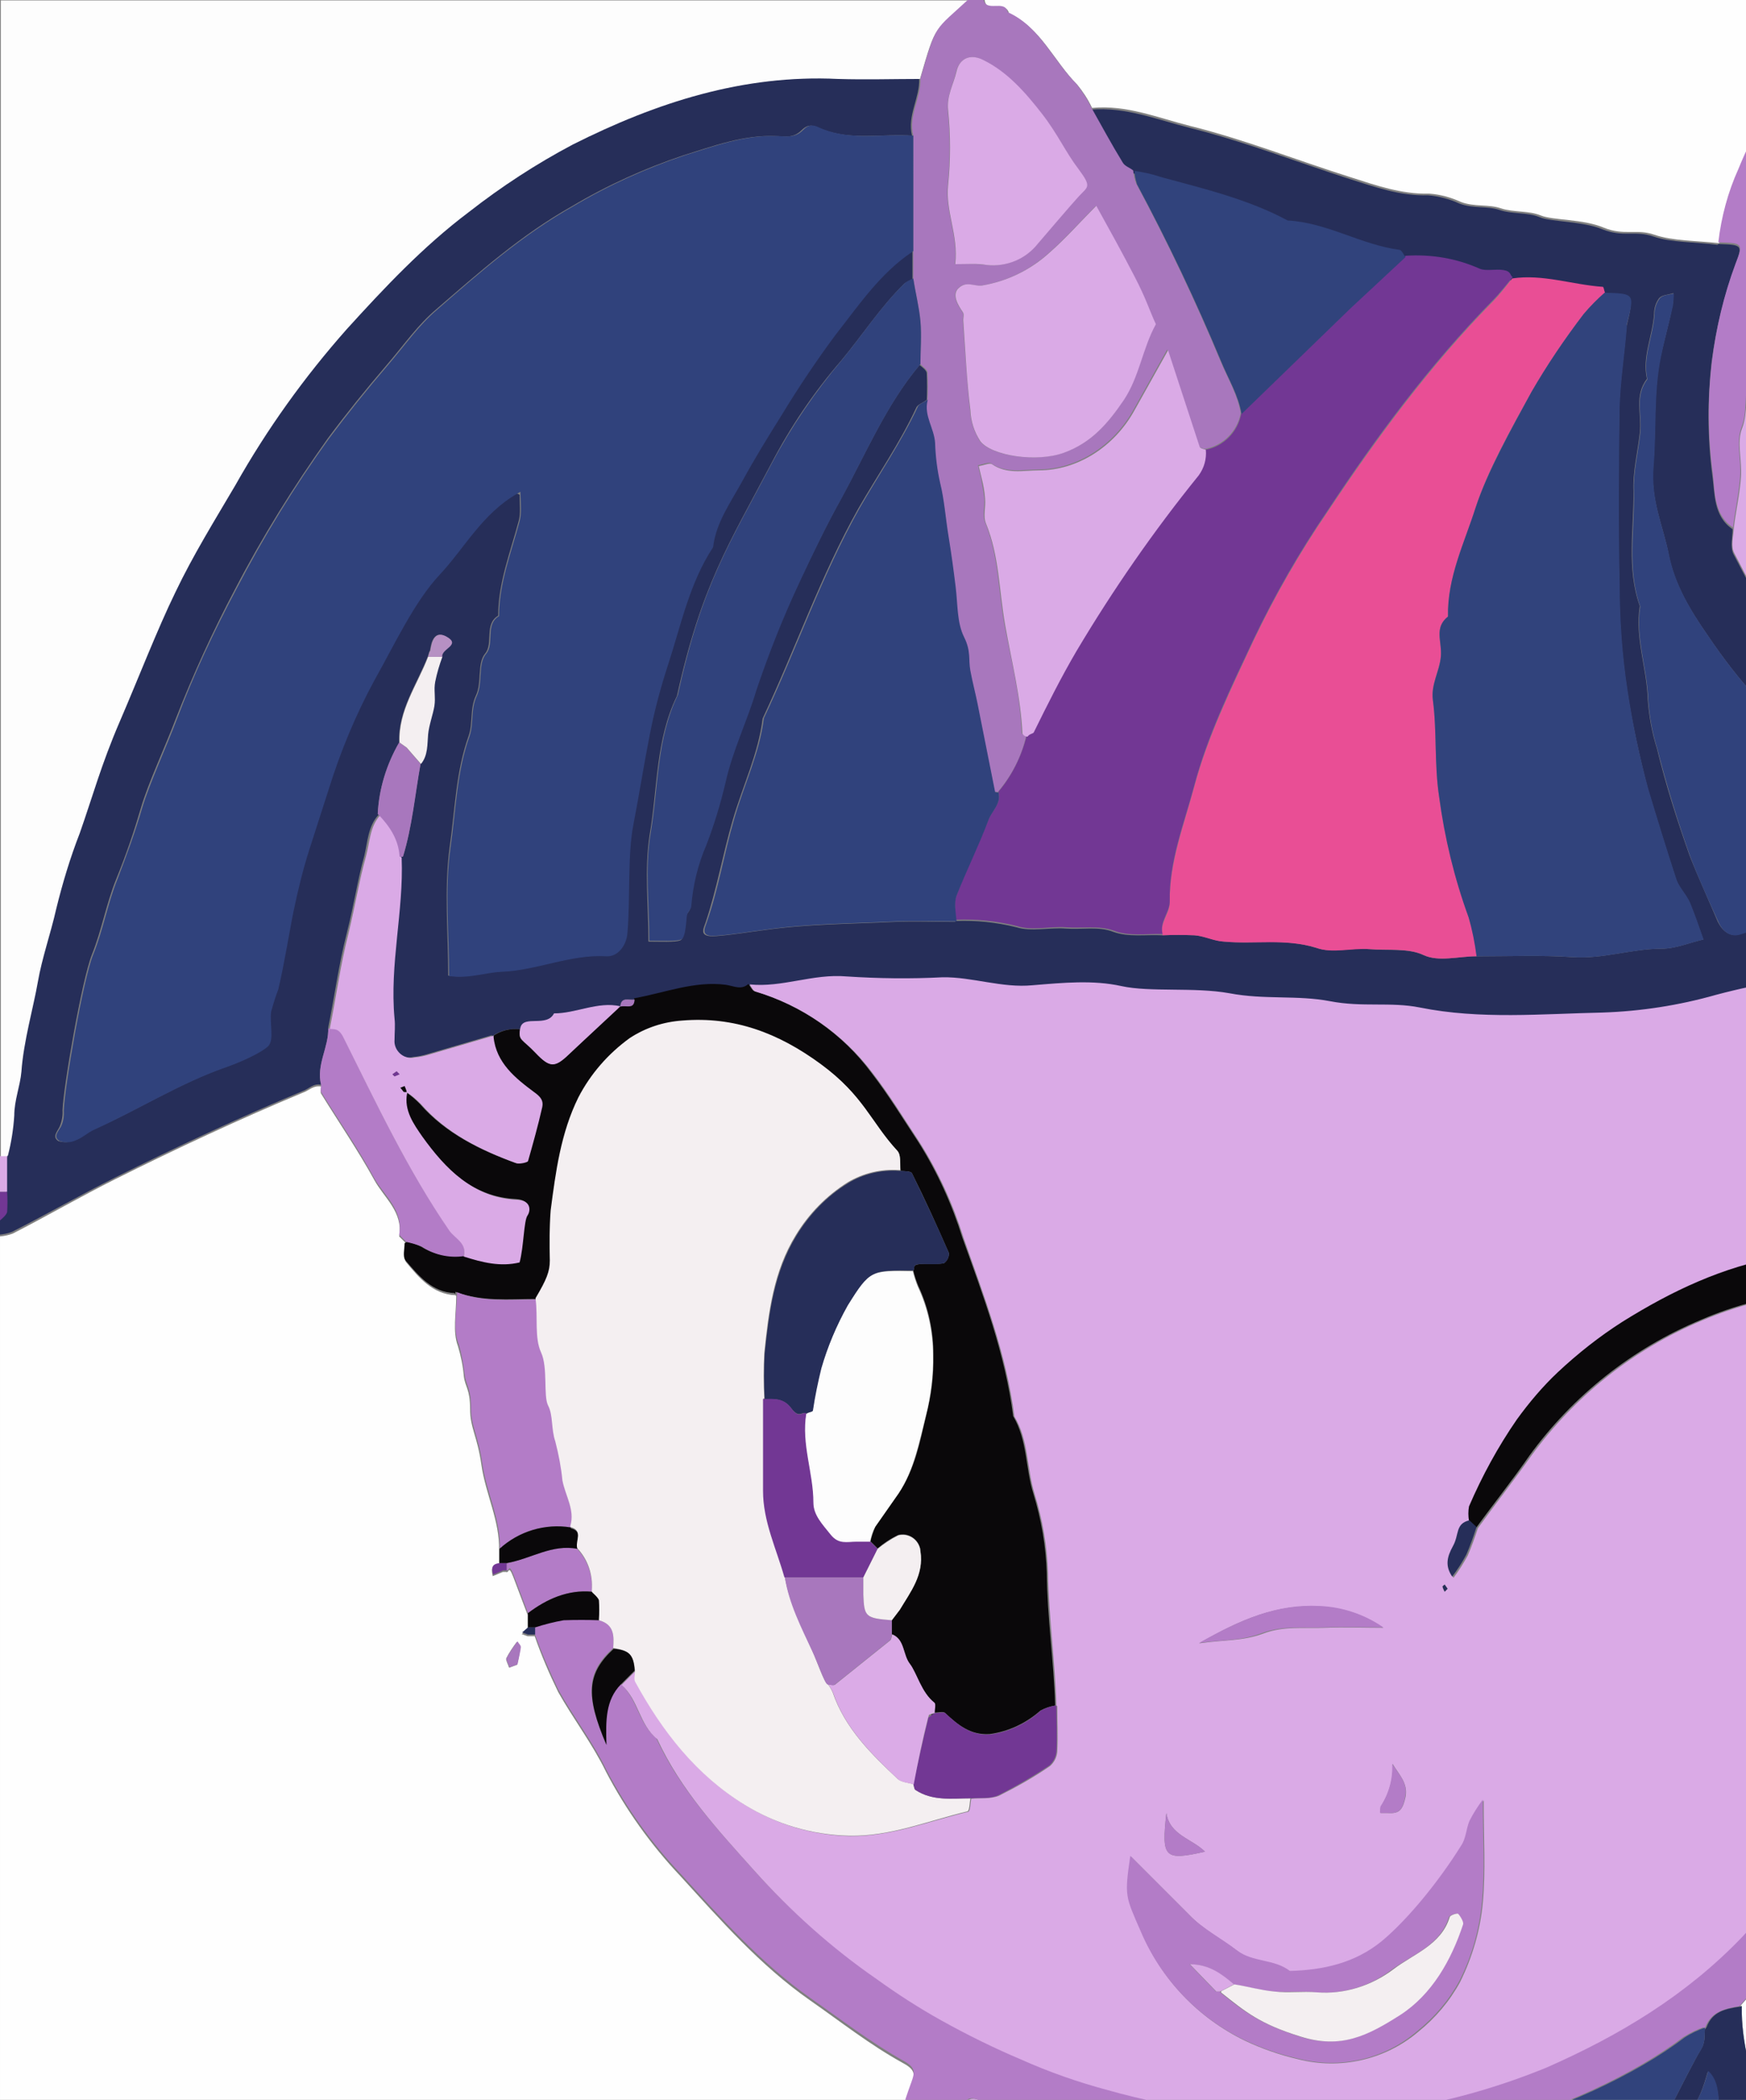 <?xml version="1.0" encoding="utf-8"?>
<!-- Generator: Adobe Illustrator 21.0.0, SVG Export Plug-In . SVG Version: 6.00 Build 0)  -->
<svg version="1.1" baseProfile="tiny" id="图层_1"
	 xmlns="http://www.w3.org/2000/svg" xmlns:xlink="http://www.w3.org/1999/xlink" x="0px" y="0px" viewBox="0 0 416 500"
	 xml:space="preserve">
<rect x="0" y="0" width="416" height="500" fill="#808080" stroke="none"/>
<title>Anime10_13_147</title>
<g>
	<path fill="none" d="M506.5,194.6l-0.9-0.7c0.3,0.3,0.5,0.7,0.6,1L506.5,194.6z"/>
	<path fill="none" d="M569.4,826.5c0,0,0.2-0.2,0-0.3c0,0-0.1,0-0.2,0c-0.1,0.1-0.1,0.1-0.2,0.2
		C569.1,826.4,569.3,826.5,569.4,826.5z"/>
	<path fill="none" d="M221.3,408.4c-0.1,0.2-0.1,0.4-0.2,0.7c0.3-0.3,0.6-0.5,0.9-0.7c-0.1-0.1-0.1-0.1-0.2-0.2
		C221.6,408.2,221.3,408.3,221.3,408.4z"/>
	<path fill="none" d="M141.1,379C141.1,379,141.1,379,141.1,379C141.1,379,141.1,379,141.1,379C141.1,379,141,379,141.1,379
		C141,379,141,379,141.1,379z"/>
	<path fill="none" d="M217.2,59.7c0.1,0,0.2,0,0.3,0v-0.2C217.4,59.6,217.3,59.6,217.2,59.7z"/>
	<path fill="none" d="M96.9,260.1C96.9,260.1,96.9,260.1,96.9,260.1C96.9,260.1,96.9,260.1,96.9,260.1
		C96.9,260.1,96.9,260.1,96.9,260.1z"/>
	<path fill="none" d="M123.2,117.4c0.2,0.1,0.4,0.1,0.6,0.2c0.1,0,0.1,0.1,0.2,0.1c0-0.3,0-0.5,0-0.8
		C123.6,117.1,123.4,117.2,123.2,117.4z"/>
	<path fill="none" d="M136,363.7C136,363.7,136,363.7,136,363.7C136,363.7,136,363.7,136,363.7C136,363.7,136,363.7,136,363.7
		C136,363.7,136,363.7,136,363.7z"/>
	<path fill="#FEFEFE" d="M234.6,0c0.5,3.6,5.1,0,5.8,3.2c7.6,3.4,10.7,11.4,16.3,17c1.3,1.6,2.5,3.4,3.4,5.3c0,0.1,0.1,0.1,0.1,0.2
		c8.2-0.8,15.8,2.4,23.4,4.3c12.9,3.2,25.5,8.2,38.2,12.2c5.9,1.9,12.2,4.1,18.7,3.9c2.7,0.2,5.2,0.9,7.6,2c3.2,1.2,6.6,0.5,9.5,1.5
		s6.6,0.5,9.5,1.7c2.9,1.2,10,0.8,15,2.9c4.9,2,7.8,0.2,12.1,1.7s10.2,1.4,15.3,2c0.1-0.1,0.2-0.1,0.3-0.2c-0.1,0-0.1,0-0.2,0
		c0.6-6.1,2.2-12,4.8-17.5c3.3-8.1,7.6-15.7,12.7-22.8c3.4-4.8,8.7-7.5,13.6-10.2c4.9-2.7,8.7,0,12.4,1.7c5.7,2.4,10.9,5.8,15.5,10
		c14.3,13.3,24,29.6,31.8,47.3c4.9,11.4,8.7,23.1,11.4,35.2c2.2,9.7,3.6,19.5,5.3,29.2c1.7,9.7,0.8,14.3,1.2,21.4s1,14.8-0.2,22.1
		c-0.7,4.2-0.8,8.5-2,12.7s-1.9,7.8-2.7,11.6c-0.8,3.7-1.7,8.5-3.6,12.1c-5.1,10.2-8.8,20.9-16.7,29.7c-2.4,2.6-4.6,5.4-6.6,8.3
		c-2.6,3.9-3.1,8.8-1.4,13.1c0.5,1,0.8,2,0.8,3.1c-0.3,16,3.1,31.8,1.7,47.8c-0.3,3.7-1.4,7.5-1.5,11.2c-0.2,3.7,0.8,7.6-0.3,10.9
		c-1.2,3.2-1.2,7.5-1.5,11.2c-0.3,3.5-0.9,7-1.7,10.4c-2.2,9-3.7,18.2-7,26.9c-4.6,12.2-8.5,24.8-15,36.4
		c-5.4,9.5-11.3,18.7-17.7,27.5c-6.6,9.2-15.3,16.3-22.9,24.5l-5.3,6.1c0,0-0.1,0.1-0.1,0.1c0.1,0,0.3-0.1,0.4-0.1
		c-0.2,9,2.7,17.5,4.6,26c1.9,8.5,3.9,16.5,5.9,24.8s5.3,19.2,8.3,28.7c3.1,9.5,5.4,17.5,8.5,26.2c3.1,8.7,6.6,17,9.7,25.7
		c3.1,8.7,8.8,16.1,10.7,25.3c3.4,3.2,4.8,7.6,6.8,11.6c4.4,8.8,4.6,9.3,1,18c-0.6,1.8-0.9,3.6-1,5.4c-0.2,0.2-0.3,0.4-0.5,0.6
		c6.9,1.4,13.6,3.9,20.5,5.4c7,1.5,13.6,3.1,20.7,3.2c9.2,0,18.3,0.7,27.4,1.9c7.1,1,14.6,1.5,21.6,3.4c7,1.9,16.8,4.2,25,7.1
		c12.4,4.4,24.3,9.9,35.7,16.5c8,4.5,15.5,9.8,22.4,15.8c5.3,4.4,10.4,9.1,15.3,14.1c9.8,10.3,18.4,21.8,25.5,34.2
		c3.2,5.8,6.8,11.4,9.3,17.3c4.6,10.4,9,20.7,11,32c0.4,1.8,1,3.6,1.7,5.3h1.7V0H234.6z"/>
	<path fill="#FEFEFE" d="M212.6,839c0.5-7.1,1.4-14.3,1.5-21.4c0.2-7.1-1.2-15,0.3-22.1c1.5-7.1,1-17.7,1.4-26.5
		c0.3-8.8-0.2-17.5,0.2-26.3c0.2-4.2-1.4-8-2.7-11.7c-1.4-3.7-4.9-11-6.5-16.8c-1.5-5.8-4.8-16.3-6.5-24.6s-1.5-16.5-4.8-24.3
		c-0.1-0.6-0.1-1.1,0-1.7c0.8-14.3-3.1-28.4-1.7-42.7c0.3-4.1,1.4-8,1.5-12.1s-0.7-8.7,0.3-12.7s1-8.7,1.7-12.9
		c0.7-4.2,0.5-9,1.9-12.7c1.4-3.7,0.7-9,2.5-13.4c1.9-4.4,0.8-9.2,2.4-13.4c1.5-4.2,2.9-12.9,4.8-19.2c2.7-9.3,4.8-18.9,8.2-28
		c1-2.7,1-3.7-2.2-5.4c-7.6-4.2-14.6-9.7-21.9-14.8c-11.9-8.3-21.4-19.2-30.9-29.6c-7-7.4-13-15.8-17.7-24.8
		c-3.2-6.6-7.8-12.6-11.4-19c-2.1-4.3-4-8.7-5.6-13.3h-1.7l-1.4-0.5l1.4-1.2v-3.4c-1.2-3.1-2.2-5.9-3.4-9c-1.2-3.1-1-0.8-1.7-1.2
		h-0.8l-2.4,1c-0.3-1.4-0.5-2.5,1.5-2.7v-3.4c0.2-7.1-3.2-13.4-4.2-20.4c-1-7-2.7-8.7-2.7-13.4s-1.2-5.1-1.5-7.8
		c-0.2-2.4-0.7-4.8-1.4-7.1c-1.3-3.4-0.4-7.8-0.4-11.9c-0.1-0.1-0.1-0.1-0.2-0.2c-5.4-0.2-8.7-4.2-11.7-7.8
		c-0.7-0.8-0.2-2.7-0.2-4.1c0.2-0.1,0.4-0.2,0.6-0.3c-0.1,0-0.3-0.1-0.4-0.1l-1.7-1.7c1-5.8-3.6-9.2-5.9-13.4
		c-3.9-7.1-8.5-13.8-12.7-20.6c-0.2-0.3,0-1,0-1.7c-1.9-0.3-2.9,1-4.4,1.5c-15.1,6.3-30.1,13.3-44.7,20.6
		c-8.2,4.1-16.1,8.7-24.3,12.9c-1,0.4-2,0.6-3.1,0.7v555.8h212.5c0.1-0.1,0.1-0.2,0.2-0.2C212.6,846,212.5,842.6,212.6,839z
		 M123.2,396.4l-1.9,0.7c-0.2-0.7-0.8-1.7-0.7-2.2c0.7-1.4,1.6-2.7,2.5-3.9c0.3,0.5,0.8,0.8,0.8,1.4S123.6,395,123.2,396.4z"/>
	<path fill="#DAABE7" d="M397.9,836.9c2-7.3,0.3-15,1.9-22.1c1.5-7.1,1.2-16,1.2-24c0-8,2.7-14.6,2-22.1c-0.7-7.5-1.4-15,0.2-21.9
		c1.5-6.9,0.7-15.2,1.3-22.8c-9.2,0.7-17.8-2-26.7-3.4c-3.6-0.5-6.7-2.6-8.7-5.6c-3.9-6.3-6.8-13.1-11-19.2
		c-4.2-6.1-7.8-15.5-11.4-23.3c-5.3-11.7-9.9-23.7-13.6-36c-2-6.6-3.9-13.1-5.4-19.9c-1.5-6.8-3.1-13.4-5.1-19.9
		c-1-3.2-0.2-7-1.7-9.3c-1.5-2.4-0.7-5.9-1.7-9.7c4.9,1.2,9.3-1.4,13.3,2c4.4-0.7,8.8,1,13.1-1.2c4.2-2.2,4.4-0.5,6.6-0.5
		c6.4-0.2,12.7-1.9,18.4-5.1c0.5-0.2,1.2-0.2,1.5-0.5c2.2-3.1,6.6-4.4,7.1-8.8c-4.4-1.2-6.5,2.7-9.3,4.6c-4,2.6-8.5,4.2-13.3,4.8
		c-4.4,0.3-8.3,2.2-12.9,1.9c-7.5-0.5-22.9-4.6-29.6-8.7c-3.6-2-3.9-6.1-4.1-9.2s-1.9-8-2-12.1c-0.3-4.2-0.2-8.5,0.2-12.7
		c0.8-5.9-2.1-11.2-1.9-16.9c-0.1-0.1-0.2-0.2-0.3-0.3c-9,1.2-17.7-1-26.5-2c-8.4-1-16.7-2.8-24.8-5.4c-7-2.4-13.9-4.6-20.7-7.3
		c-1.9-0.7-3.6-1.4-4.8,2.2c-2.9,8.5-6.1,16.8-8.3,25.5s-4.1,14.8-5.4,22.4c-0.7,3.9-2.2,7.6-3.1,11.6c-0.8,3.9-0.5,9.3-2,13.6
		c-1,3.7-1.5,7.4-1.5,11.2c-0.3,3.4-1.4,6.8-1.5,10.4c-0.2,3.6,0.7,8.2-0.2,11.9c-3.2,13.3-0.8,26.7-1.5,40.1
		c-0.2,3.7,1.2,7.5,1.5,11.2c0.3,3.7,0,7.5,1.4,11.2c1.4,3.7,0.8,8.5,1.7,12.9c2.6,13.7,6.5,27.2,11.6,40.3
		c5.1,12.7,11.7,24.8,19.7,35.9c0.7,0.8,0.7,2,1.4,2.9c6.6,7.8,12.1,16.5,19.7,23.3c7.6,6.8,10.4,10.9,16.8,15c1.4,0.8,2.5,1,3.1-1
		c1.7-6.6,3.4-13.3,5.1-20.1c1.7-6.8,3.7-15,5.6-22.3s4.2-15.8,6.3-23.8c2.7-10.5,5.6-20.9,7.8-31.4c1.7-7.8,4.1-15.3,5.9-23.1
		c1.3-6.2,3.1-12.3,5.3-18.2c0.7-2,1.1-4.2,1.4-6.3c0.3-0.7,1-1.1,1.7-1.2c0.5,0,1.5,1,1.5,1.4c-0.5,4.2,1.7,8.8-1.5,12.9
		c-0.5,0.7-0.3,2.2-0.2,3.4c1.2,7.6-1,15-2,22.3c-1,7.3-1.2,15.5-4.8,22.6c0.3,9.5-5.3,18-5.1,27.7c-4.2,11-5.4,23.1-9.5,34.3
		c-2.5,7.1-3.7,14.8-5.8,22.3s-3.9,13.1-5.8,19.7l-7.8,26.3c-0.1,0.8-0.1,1.7,0,2.5H396c0.7-2,1.3-4,1.7-6.1
		C398.1,841.5,397.2,839.1,397.9,836.9z"/>
	<path fill="#DBABE7" d="M691.6,831.8c-0.7-6.1-3.2-11.2-4.4-16.7c-1.9-7.9-4.7-15.6-8.3-22.9c-10.5-22.5-25.8-42.5-44.9-58.5
		c-11.1-9.5-23.5-17.3-36.9-23.3c-13.1-6.1-26.8-10.7-41-13.8c-3.6-0.8-7.1-0.5-10.4-1.7c-3.2-1.2-7.1-0.7-10.4-1.5
		c-9.3-2.7-18.9-0.5-28.2-1.7c-7.2-0.8-14.3-2.2-21.2-4.1c-6.3-1.7-12.6-3.6-18.7-5.9c-1-0.2-2-0.2-3,0c-3.1,4.6-6.6,9-9.5,13.6
		c-5.6,8.6-13,15.8-21.8,21.2c-4.6,3.1-10.9,3.6-16.3,5.4c-1,0.5-1.4,1.5-1.9,2c0,11.6,0.2,23.1,0,34.7c-0.2,5.8-1.4,11.4-1.5,17
		c-0.2,5.6,1,11.6-0.3,16.8c-1.4,5.3-0.8,14.8-1.5,22.3c-0.3,3.4-1.4,6.8-1.5,10.4c-0.2,3.6,1,7.8-0.3,10.9c-1.4,3.1-1,9.2-1.5,13.8
		h130.9c0-0.8-0.3-2,0-2.5c7.4-7.9,15.9-14.7,25.2-20.2c1.9-1.2,3.6-0.7,5.4-1c-0.1,0.1-0.1,0.1-0.2,0.2c0.1,0,0.2-0.1,0.2,0
		c0.2,0.2,0,0.3,0,0.3c-0.1-0.1-0.2-0.1-0.4-0.1c-2.2,2.2-4.2,4.5-6.1,6.9c-3.9,5.6-9.7,9.9-12.2,16.5c0,0,0,0,0,0h142.8
		c0,0,0,0,0,0h0C694.7,843.7,692.3,837.9,691.6,831.8z M570.2,826l-0.7-0.7l0.8-0.8l0.5,0.5L570.2,826z M573.6,824.3
		c-0.2-0.2-0.5-0.3-0.5-0.5c0.1-0.4,0.3-0.8,0.5-1.2l0.7,0.7L573.6,824.3z"/>
	<path fill="#262E59" d="M147.9,240c0.3-0.2,0.6-0.3,0.9-0.4c-0.3,0-0.6,0-0.9,0.1l-0.7,0.7C147.4,240.2,147.6,240.1,147.9,240z"/>
	<path fill="#262E59" d="M27.4,280.4c14.6-7.3,29.6-14.3,44.7-20.6c1.5-0.5,2.5-1.9,4.4-1.5c-1.2-4.8,1.9-9,1.7-13.6c0,0,0,0,0,0
		c1.5-7.4,2.5-15,4.4-22.4c1.9-7.5,2.5-12.4,4.2-18.5c0.8-3.4,0.9-7.1,3.4-9.8c-0.1-0.1-0.1-0.1-0.2-0.2c0.3-6,2.1-11.8,5.1-17
		c-0.3-7.6,4.2-13.8,6.8-20.4c0.2-0.5,0.3-1.2,0.5-1.4s0.3-5.4,3.9-3.4c3.6,2-1.4,2.9-1,4.8c-0.7,1.9-1.3,3.9-1.7,5.9
		c-0.3,1.9,0.2,3.9-0.2,5.8c-0.3,1.9-1.4,4.6-1.5,6.8c-0.2,2.2,0,4.9-1.7,7c-1.4,7.3-2,15-4.2,22.1h-0.7c0,0.1,0,0.1,0,0.2
		c0.5,12.7-2.9,25.3-1.7,38.2c0.2,1.7,0,3.4,0,5.1c-0.1,2.2,1.6,4.2,3.8,4.3c0.3,0,0.6,0,0.9-0.1c1.3-0.1,2.6-0.4,3.9-0.8l15-4.4
		c0,0.1,0,0.2,0,0.3c1.9-1.4,4.3-2,6.7-1.7c0-0.1,0-0.2,0.1-0.3c0.7-3.1,6.3,0,8-3.4c5.3,0,10.4-2.9,15.8-1.7c0.2-2.5,2-1.4,3.4-1.7
		c7.3-1.4,14.4-4.2,21.9-3.2c1.9,0.3,3.6,1.4,5.3-0.2c7.8,0.8,15.1-2.5,23.1-1.9c7.6,0.5,15.3,0.5,22.9,0.2
		c7.1-0.2,14.1,2.5,21.4,1.9c7.3-0.7,14.4-1.4,21.2,0.2c6.8,1.5,17.3,0.2,25.7,1.7c8.3,1.5,16.1,0.3,24,1.9
		c7.8,1.5,14.4,0.2,21.4,1.5c14.4,2.9,29.1,1.5,43.5,1.2c9.1-0.3,18.2-1.8,27-4.2c5.6-1.5,11.4-2.7,17.2-3.7
		c8.3-1.5,16.1-5.1,24.1-7.5c7.2-2.4,14.2-5.3,20.9-8.8c8.4-3.9,16.4-8.5,24.1-13.6c1.5-1,3-1.9,4.6-2.7l3.4-2.5l3.1-3.1
		c-0.1-0.3-0.4-0.6-0.6-1l-2.5-1.9c-7.8,0.3-14.9-2.2-22.1-5.1c-2.7,0.1-5.3-1.2-6.8-3.4c-3.6,2.2-5.4-0.8-7.6-1.9
		c-16.6-7.7-31.4-19-43.2-33c-4.2-4.9-7.1-11.2-10.2-17c-0.8-1.7-0.2-3.9-0.2-5.9v0l0,0c-4.6-3.1-4.2-8.5-4.8-12.7
		c-1.2-9-1.2-18-0.2-27c1-7.9,2.9-15.7,5.6-23.1c1.9-4.9,1.7-4.9-3.9-5.1c-0.1,0.1-0.2,0.1-0.3,0.2c-5.1-0.7-11-0.5-15.3-2
		s-7.1,0.3-12.1-1.7c-4.9-2-12.1-1.7-15-2.9c-2.9-1.2-6.6-0.7-9.5-1.7s-6.3-0.3-9.5-1.5c-2.4-1.1-5-1.8-7.6-2
		c-6.5,0.2-12.7-2-18.7-3.9c-12.7-4.1-25.3-9-38.2-12.2c-7.6-1.9-15.1-5-23.4-4.3c2.5,4.5,4.9,8.9,7.6,13.3c0.5,0.8,1.7,1.2,2.5,1.9
		c2.1,0.2,4.1,0.7,6.1,1.4c10.4,2.7,20.9,5.3,30.4,10.4c9.3,0.5,17.5,5.8,26.7,7c0.5,0.2,0.8,1.2,1.4,1.7c6.1-0.4,12.1,0.6,17.7,3.1
		c1.5,0.7,3.7,0,5.6,0.3c1.9,0.3,1.5,1.2,2.2,1.7c7.3-1,14.3,1.5,21.6,2c0.2,0,0.3,0.8,0.5,1.4c7.1,0.2,7.1,0.2,5.3,7.5V78
		c-0.5,6.3-1.5,12.6-1.7,18.7c-0.2,14.1-0.3,28.2,0,42.3c0,8.5,0.6,17.1,1.9,25.5c1.2,7.8,2.9,15.6,4.9,23.3
		c2.2,7.3,4.4,14.5,6.8,21.8c0.7,1.9,2.4,3.6,3.2,5.4c0.8,1.9,2.2,5.8,3.2,8.7c-3.4,0.8-6.6,2.2-10,2.2c-7.1,0-13.9,2.5-21.2,2
		c-7.3-0.5-14.6-0.2-21.9-0.2h-1c-4.2,0-9,1.4-12.6-0.3c-3.6-1.7-8.7-1-12.9-1.4s-8.8,1-12.6-0.3c-7.5-2.4-14.8-0.8-22.1-1.5
		c-2.4-0.2-4.6-1.4-7-1.5c-2.5-0.1-5.1-0.1-7.6,0l0,0h0l0,0l0,0c-3.9-0.2-8,0.5-11.6-0.8c-3.6-1.4-7.6-0.5-11.4-0.8
		c-3.7-0.3-8.2,0.8-11.7-0.3c-4.8-1.2-9.7-1.7-14.6-1.5c0,0,0,0,0,0c0,0.1,0,0.1,0,0.2c-4.8,0-9.7-0.2-14.4,0
		c-10.2,0.5-20.6,0.5-30.6,1.9c-4.1,0.5-8,1.2-12.1,1.5c-4.1,0.3-2.9-1.7-2.4-3.2c2.7-8,4.1-16.3,6.5-24.5
		c2.4-8.2,6.1-15.8,7.1-24.1c7.8-16.5,13.8-34,22.8-50c4.6-8,9.9-15.6,13.8-24c0.3-0.8,1.7-1.2,2.5-1.9c0,0.1,0,0.2-0.1,0.3
		c0,0,0-0.1,0.1-0.1c0.1-2.2,0.1-4.3,0-6.5c0-0.7-1-1.4-1.7-2v0c-8,9.5-12.7,20.9-18.7,31.8c-3.6,6.5-6.8,13.1-9.9,19.7
		c-4,8.5-7.6,17.2-10.5,26.2c-2.2,7.3-5.6,14.1-7.3,21.8c-1.2,5.1-2.7,10.1-4.6,15c-2,4.6-3.2,9.6-3.6,14.6c0,0.7-0.8,1.4-1,2
		c-0.2,0.7-0.2,5.4-1.4,5.9c-1.2,0.5-4.8,0.3-7.6,0.3c0-8.7-1-17.2,0.3-25.5c1.9-11,1.4-22.6,6.5-33c5.8-26.3,12.4-36.2,22.4-55.2
		c4.6-8.8,10.2-17.1,16.7-24.6c5.1-6.1,9.3-12.7,15.1-18.4c0.6-0.4,1.2-0.7,1.9-1v0v-6.6c-0.1,0-0.2,0-0.3,0
		c-7.6,5.1-12.7,12.6-18.2,19.7c-4.6,6.2-8.9,12.6-12.9,19.2c-3.2,5.1-6.5,10.4-9.3,15.6s-6.3,9.9-7,15.8
		c-5.6,8.5-7.6,18.4-10.7,27.9c-1.8,5.5-3.3,11.1-4.4,16.8c-1.4,7.1-2.5,14.3-3.9,21.4s-0.7,17.2-1.4,25.7c-0.2,2.9-2.2,5.8-5.1,5.6
		c-8.5-0.5-16.5,3.4-25,3.7c-3.9,0.2-7.8,1.7-12.4,1c0-10-1-20.4,0.3-30.3c1.4-9.9,1.5-18.2,4.6-26.9c1-2.9,0.2-6.3,1.7-9.5
		c1.5-3.2,0.2-7.6,2.2-10c2-2.4-0.3-7,3.1-9c0-7.8,2.9-15.1,4.9-22.6c0.5-1.8,0.2-3.9,0.2-6.2c-0.1,0-0.1-0.1-0.2-0.1
		c-0.2-0.1-0.4-0.2-0.6-0.2c-8.3,4.8-12.5,13-18.5,19.3c-6.1,6.5-10.9,16.7-15.6,25.2c-4.5,8.3-8.1,17-10.9,26l-4.6,14.3
		c-1.5,4.8-2.7,9.7-3.7,14.4s-2.2,12.6-3.7,18.9c-0.7,1.7-1.2,3.5-1.7,5.3c-0.3,2.7,0.8,6.6-0.7,8.2c-1.5,1.5-6.3,3.7-9.7,4.9
		c-11.2,3.9-21.2,10.4-32,15.1c-1.4,0.7-2.7,1.9-4.1,2.4c-1.2,0.5-2.6,0.6-3.9,0.2c-1.5-1-0.3-2.2,0.3-3.4c0.5-1.2,0.8-2.6,0.7-3.9
		c0.2-5.6,4.6-31.1,7-37.1s3.4-12.1,5.8-18c2.4-5.9,4.2-11.2,5.9-17c1.7-5.8,5.6-14.1,8.3-21.2c4.1-10.5,8.8-20.8,14.1-30.8
		c6.5-12.5,13.9-24.4,22.1-35.9c4.4-5.9,9-11.6,13.8-17.2s7.5-9.7,12.1-13.6c10.2-8.8,20.2-17.7,32.3-24.5c8.4-5,17.3-9,26.5-12.1
		c7.1-2.2,14.3-4.9,21.9-4.6c2,0,4.2,0.7,6.3-1.4c2-2,3.4-0.7,4.9-0.2c7,2.7,14.3,1,21.4,1.5c-1.2-4.8,1.9-9,1.7-13.6
		c-6.5,0-13.1,0.2-19.5,0c-22.6-1-43.3,5.6-63.2,15.6c-8.7,4.6-17,10-24.8,16.1c-10.9,8.2-20.1,18-29.1,27.9
		c-10.1,11.4-19,23.8-26.5,37.1c-4.9,8.5-10,16.7-14.3,25.5c-4.2,8.8-8.8,20.7-13.3,30.9c-4.4,10.2-6.5,17.7-9.5,26.5
		c-2.3,5.9-4.1,11.9-5.6,18c-1.4,5.8-3.4,11.7-4.4,17.5c-1,5.8-3.4,14.1-3.9,21.4c-0.3,3.4-1.7,6.8-1.7,10.4
		c-0.2,3.2-0.7,6.4-1.5,9.5c-0.1,0.1-0.1,0.1-0.2,0.2v8.5c0.1,1.6,0.1,3.2,0,4.8c-0.2,0.7-1,1.4-1.7,2v3.4c1-0.1,2.1-0.3,3.1-0.7
		C11.2,289.1,19.2,284.5,27.4,280.4z M402.6,203.8c-3-8.4-5.7-16.9-7.8-25.5c-1.2-3.8-1.9-7.7-2.2-11.7c-0.2-7.5-3.1-14.6-1.9-22.3
		c-3.2-9-1.4-18.2-1.5-27.4c-0.2-4.6,1-9.2,1.5-13.8s-1.4-8.8,1.7-12.9c-1.2-5.3,1.4-10.2,1.7-15.5c0-1.3,0.4-2.6,1.2-3.7
		c0.7-0.8,2.2-0.8,3.4-1.2c0,1,0,1.9-0.2,2.9c-0.8,4.1-2,8.3-2.9,12.4c-1.7,8.5-1,17.2-1.7,25.7c-0.7,8.5,2.4,14.4,3.7,21.4
		c1.4,7,5.1,13.1,9.2,19c15.1,22.4,29.4,31.6,50.5,41.6c5.4,2.5,11.4,3.9,17.2,5.8c0.5,0.3,0.8,0.8,1.5,1.4
		c-1.7,1.3-3.6,2.4-5.6,3.2c-8.7,2.9-16.8,7.3-25.5,10.2s-20.2,5.6-30.3,9c-2.4,0.8-4.2-0.7-5.3-2.9
		C407.1,214.3,404.7,209.1,402.6,203.8z"/>
	<path fill="#B37CC7" d="M280.4,847.3l7.8-26.3c1.9-6.6,3.7-12.2,5.8-19.7s3.2-15.1,5.8-22.3c4.1-11.2,5.3-23.3,9.5-34.3
		c-0.2-9.7,5.4-18.2,5.1-27.7c3.6-7.1,3.7-15.3,4.8-22.6c1-7.3,3.2-14.6,2-22.3c-0.2-1.2-0.3-2.7,0.2-3.4c3.2-4.1,1-8.7,1.5-12.9
		c0-0.3-1-1.4-1.5-1.4c-0.7,0.1-1.4,0.5-1.7,1.2c-0.3,2.1-0.7,4.2-1.4,6.3c-2.2,5.9-4,12-5.3,18.2c-1.9,7.8-4.2,15.3-5.9,23.1
		c-2.2,10.5-5.1,20.9-7.8,31.4c-2,8-4.4,16.5-6.3,23.8s-3.9,15.5-5.6,22.3c-1.7,6.8-3.4,13.4-5.1,20.1c-0.5,2-1.7,1.9-3.1,1
		c-6.5-4.1-9.2-8.2-16.8-15c-7.6-6.8-13.1-15.5-19.7-23.3c-0.7-0.8-0.7-2-1.4-2.9c-8-11.1-14.6-23.2-19.7-35.9
		c-5-13.1-8.9-26.5-11.6-40.3c-0.8-4.4-0.3-9.2-1.7-12.9c-1.4-3.7-1-7.5-1.4-11.2c-0.3-3.7-1.7-7.5-1.5-11.2
		c0.7-13.4-1.7-26.9,1.5-40.1c0.8-3.7,0-8.3,0.2-11.9c0.2-3.6,1.2-7,1.5-10.4c0-3.8,0.6-7.6,1.5-11.2c1.5-4.2,1.2-9.7,2-13.6
		c0.8-3.9,2.4-7.6,3.1-11.6c1.4-7.6,3.2-13.8,5.4-22.4s5.4-17,8.3-25.5c1.2-3.6,2.9-2.9,4.8-2.2c6.8,2.7,13.8,4.9,20.7,7.3
		c8.1,2.6,16.4,4.5,24.8,5.4c8.8,1,17.5,3.2,26.5,2c0.1,0.1,0.2,0.2,0.3,0.3c0-0.1,0-0.2,0-0.3h9.9c0.7-0.5,1.5-1.7,2.2-1.5
		c6.3,0.5,12.6-0.2,18.7-2c5.8-1.5,12.2-1,17.3-4.9c16.3-3.7,35.5-12.7,46.9-21.4c1.6-1,3.2-1.8,4.9-2.4c0,0.2,0,0.3,0,0.5
		c0.1-0.2,0.2-0.3,0.4-0.5c1.5-3.8,4.7-4.4,8.1-5c0,0,0.1-0.1,0.1-0.1l5.3-6.1c7.6-8.2,16.3-15.3,22.9-24.5
		c6.4-8.8,12.3-18,17.7-27.5c6.5-11.6,10.4-24.1,15-36.4c3.2-8.7,4.8-17.8,7-26.9c0.8-3.4,1.4-6.9,1.7-10.4c0.3-3.7,0.3-8,1.5-11.2
		c1.2-3.2,0.2-7.1,0.3-10.9c0.2-3.7,1.2-7.5,1.5-11.2c1.4-16-2-31.8-1.7-47.8c-0.1-1.1-0.4-2.1-0.8-3.1c-1.7-4.3-1.2-9.2,1.4-13.1
		c2-2.9,4.2-5.7,6.6-8.3c7.8-8.8,11.6-19.5,16.7-29.7c1.9-3.6,2.7-8.3,3.6-12.1c0.8-3.7,1.5-7.3,2.7-11.6s1.4-8.5,2-12.7
		c1.2-7.3,0.5-15,0.2-22.1s0.5-11.7-1.2-21.4c-1.7-9.7-3.1-19.5-5.3-29.2c-2.7-12.1-6.5-23.8-11.4-35.2c-7.8-17.7-17.5-34-31.8-47.3
		c-4.5-4.2-9.8-7.6-15.5-10c-3.7-1.7-7.5-4.4-12.4-1.7c-4.9,2.7-10.2,5.4-13.6,10.2c-5.1,7.1-9.4,14.7-12.7,22.8
		c-2.5,5.5-4.1,11.5-4.8,17.5c0.1,0,0.1,0,0.2,0c5.6,0.2,5.8,0.2,3.9,5.1c-2.8,7.5-4.6,15.2-5.6,23.1c-1.1,9-1,18.1,0.2,27
		c0.5,4.2,0.2,9.7,4.8,12.7l0,0c0.5-4.1,1.4-8,1.7-12.1c0.3-4.1-1-8.3,0.3-11.7c1.4-3.4,0.8-8.2,1.5-12.1
		c1.7-10.5,2.9-21.2,5.6-31.6c1.4-5.3,2.9-10.7,4.8-15.8c1.9-5.4,4.1-10.7,6.8-15.8c3.1-5.6,9.5-7,15.3-4.4
		c13.3,5.6,22.6,15.5,30.4,27.4c7.8,11.9,14.1,27,18.7,41.5c2.4,7.6,3.4,15.6,5.3,23.3c4.8,20.4,3.1,41,3.1,61.5
		c0,5.6-1.1,11.1-3.4,16.1l2.5,1.9l0.9,0.7l-0.3,0.3l-3.1,3.1l-3.4,2.5c0.5,0.5,1.7,1,1.5,1.4c-0.3,2.8-1,5.6-2,8.3
		c-4.8,9.9-8.2,20.4-14.8,29.2l-4.1,5.1c-2.9,3.6-5.9,7-8.8,10.7c-0.7,0.9-0.8,2-0.5,3.1c2.9,4.9,1.2,10.2,1.5,15.3
		c0.3,4.8,0,5.5,0,8c0.1,0,0.1,0,0.2,0c0,4.4,0.2,9,0,13.4c-0.3,2-1,4-1.9,5.8c0.5,0.7,1.5,1.5,1.7,2.2c0.2,7.1,0.2,14.1,0,21.2
		c-0.2,3.2-1.2,6.3-1.5,9.5c-0.2,3.2-0.7,6.4-1.5,9.5c-1.5,4.8-1,10.4-2,15.3c-1,4.9-3.4,14.4-5.4,21.6c-1.9,6-4,11.9-6.5,17.7
		c-2.9,7-4.8,14.4-9.7,20.7c-2.9,4.1-5.3,8.5-7.3,13.1c-2.8,5.2-6.3,10.1-10.4,14.4c-4.2,5.1-8.7,10-13.3,15
		c-13.3,13.9-29.2,23.5-46.6,31.1c-10.5,4.3-21.4,7.5-32.6,9.5c-7.8,1.5-15.5,1-23.1,1.4c-7.9,0.5-15.9,0.5-23.8-0.2
		c-8.4-1.2-16.8-3-25-5.3c-7.1-1.9-14-4.3-20.7-7.3c-6.5-2.7-12.9-5.9-19-9.3c-5.3-3-10.5-6.3-15.5-9.9
		c-10.6-7.5-20.4-16.1-29.1-25.8c-8.7-9.7-17.5-19.2-23.1-31.3c-4.2-3.4-4.4-9.3-8.5-12.9c-3.6,3.7-3.6,8.5-3.4,14.4
		c-5.1-11.9-4.6-17.2,1.7-22.9c0,0,0,0,0,0c0.2-2.8,0.3-5.6-3.4-6.6c0-0.1,0-0.1,0-0.2c0,0,0,0,0,0c-2.8-0.1-5.7-0.1-8.5,0
		c-2.3,0.4-4.6,1-6.8,1.7v1.7c1.6,4.5,3.5,8.9,5.6,13.3c3.6,6.5,8.2,12.4,11.4,19c4.7,9,10.7,17.4,17.7,24.8
		c9.5,10.4,19,21.2,30.9,29.6c7.3,5.1,14.3,10.5,21.9,14.8c3.2,1.7,3.2,2.7,2.2,5.4c-3.4,9.2-5.4,18.7-8.2,28
		c-1.9,6.3-3.2,15-4.8,19.2c-1.5,4.2-0.5,9-2.4,13.4c-1.9,4.4-1.2,9.7-2.5,13.4c-1.4,3.7-1.2,8.5-1.9,12.7
		c-0.7,4.2-0.7,8.8-1.7,12.9s-0.2,8.7-0.3,12.7s-1.2,8-1.5,12.1c-1.4,14.3,2.5,28.4,1.7,42.7c-0.1,0.6-0.1,1.1,0,1.7
		c3.2,7.8,3.1,16,4.8,24.3s4.9,18.9,6.5,24.6c1.5,5.8,5.1,13.1,6.5,16.8c1.4,3.7,2.9,7.5,2.7,11.7c-0.3,8.8,0.2,17.5-0.2,26.3
		c-0.3,8.8,0.2,19.4-1.4,26.5c-1.5,7.1-0.2,15-0.3,22.1c-0.2,7.1-1,14.3-1.5,21.4c-0.2,3.6,0,7,0,10.6c0,0.1,0,0.3,0,0.4h10.2
		c0-0.1,0.1-0.1,0.1-0.2h-0.3c0-18.9,0.2-37.9-0.2-56.8c-0.2-6.1,2.5-11.7,1.9-18c-0.7-6.3-0.2-12.2-0.2-20.1
		c2.9,4.1,4.9,6.6,6.8,9.5c3.7,5.9,7.8,11.6,12.2,17c10.5,12.2,20.7,24.6,32.5,35.7c2.9,2.7-0.3,3.9-0.7,5.6
		c-1.3,8.6-4.1,16.9-8.3,24.5c-0.3,0.6-0.1,1.4,0,2.1c0.1,0.2,0.1,0.3,0.2,0.5h13.6C280.3,849,280.3,848.1,280.4,847.3z"/>
	<path fill="#FDFDFD" d="M1.7,275.3L1.7,275.3c0.1,0,0.1-0.1,0.2-0.2c0.8-3.1,1.3-6.3,1.5-9.5c0-3.6,1.4-7,1.7-10.4
		C5.6,248,8,239.7,9,233.9c1-5.8,3.1-11.7,4.4-17.5c1.5-6.1,3.3-12.1,5.6-18c3.1-8.8,5.1-16.3,9.5-26.5c4.4-10.2,9-22.1,13.3-30.9
		c4.2-8.8,9.3-17,14.3-25.5c7.5-13.3,16.4-25.7,26.5-37.1c9-9.9,18.2-19.7,29.1-27.9c7.8-6.1,16.1-11.5,24.8-16.1
		c19.9-10,40.6-16.7,63.2-15.6c6.5,0.2,13.1,0,19.5,0c3.9-13.4,3.2-11.2,11.9-18.7H0.2v275.2c0,0.1,0.1,0.1,0.1,0.2H1.7z"/>
	<path fill="#B37CC7" d="M705.4,826c-0.7-1.7-1.3-3.5-1.7-5.3c-2-11.2-6.5-21.6-11-32c-2.5-5.9-6.1-11.6-9.3-17.3
		c-7.1-12.4-15.7-23.8-25.5-34.2c-4.9-5-10-9.7-15.3-14.1c-7-6-14.5-11.3-22.4-15.8c-11.4-6.6-23.3-12.1-35.7-16.5
		c-8.2-2.9-18-5.3-25-7.1c-7-1.9-14.4-2.4-21.6-3.4c-9.1-1.2-18.2-1.8-27.4-1.9c-7.1-0.2-13.8-1.7-20.7-3.2
		c-6.9-1.5-13.6-4-20.5-5.4c-2.8,3.3-4.9,6.8-4.6,11.3c-0.1,0.2-0.2,0.3-0.3,0.5c1-0.1,2-0.1,3,0c6.1,2.3,12.4,4.3,18.7,5.9
		c7,1.9,14.1,3.3,21.2,4.1c9.3,1.2,18.9-1,28.2,1.7c3.2,0.8,7.1,0.3,10.4,1.5c3.2,1.2,6.8,0.8,10.4,1.7c14.1,3.1,27.9,7.7,41,13.8
		c13.4,5.9,25.8,13.8,36.9,23.3c19.1,16,34.4,35.9,44.9,58.5c3.7,7.3,6.4,15,8.3,22.9c1.2,5.4,3.7,10.5,4.4,16.7
		c0.7,6.1,3.1,11.9,1.9,18h0h13.6v-18.7C703.8,830.3,706,827.7,705.4,826z"/>
	<path fill="#A877BD" d="M219.3,18.7c0.2,4.6-2.9,8.8-1.7,13.6v27.2v0.2v6.6v0l0,0c0.5,3.4,1.4,6.8,1.7,10.2c0.3,3.4,0,6.8,0,10.2
		c0.7,0.7,1.7,1.4,1.7,2c0.1,2.2,0.1,4.3,0,6.5c0,0,0,0.1-0.1,0.1c-1,3.6,1.6,6.6,1.8,10.1c0.1,3.2,0.5,6.4,1.2,9.5
		c1,4.1,1.4,8.5,2,12.7c0.7,4.2,1.2,8,1.7,12.1s0.3,8.5,2,11.9c1.7,3.4,1,5.3,1.5,8c0.5,2.7,1.2,5.3,1.7,7.8l4.2,21.1l0.7,0.1
		c0,0,0.1-0.1,0.1-0.1c3.3-3.9,5.6-8.4,6.7-13.3c-0.5,0.1-1.1-0.5-1.1-0.8c-0.3-8.7-2.5-17.2-4.1-25.7c-1.5-8.5-1.4-16.5-4.6-24.3
		c-0.7-1.7,0-3.9-0.2-5.9c-0.2-1.6-0.5-3.2-0.8-4.8l-0.7-2.9c1-0.2,2.5-0.8,3.1-0.5c3.6,2.5,7.5,1.5,11.2,1.5
		c9.2,0,18-5.6,22.8-14.3l8-14.3l7.5,22.9c0.2,0.5,1,0.7,1.5,0.8c4.3-0.8,7.7-4.2,8.5-8.5c-0.7-4.4-3.1-8.3-4.8-12.4
		c-6-14.4-12.7-28.5-20.1-42.3c-0.4-1-0.6-2-0.7-3.1c-0.8-0.7-2-1-2.5-1.9c-2.7-4.4-5-8.7-7.6-13.3c0-0.1-0.1-0.1-0.1-0.2
		c-0.9-1.9-2.1-3.6-3.4-5.3c-5.6-5.6-8.7-13.6-16.3-17c-0.7-3.2-5.3,0.3-5.8-3.2h-3.4C222.5,7.5,223.2,5.3,219.3,18.7z M275.3,77.2
		c-3.2,5.8-3.9,12.4-7.6,18c-3.7,5.6-7.6,10.2-14.3,12.6s-17.2,0.7-19.9-2.7c-1.4-2.2-2.3-4.8-2.4-7.5c-0.8-7.1-1.2-14.3-1.7-21.4
		c0-0.5,0.2-1.2,0-1.7c-0.2-0.5-3.1-3.9-1.2-5.8c1.9-1.9,3.7-0.5,5.6-0.7c6-1,11.6-3.7,16.1-7.8c3.9-3.4,7.3-7.3,11.2-11.2
		c3.1,5.6,6.1,11.2,9,16.8C273.1,71.4,273.6,73.4,275.3,77.2z M234.2,14.3c5.8,2.9,10,7.8,13.9,12.7s5.6,9,8.8,13.3
		c3.2,4.2,2.2,4.1,0,6.5c-2.2,2.4-6.5,7.5-9.7,11.2c-2.9,3.7-7.6,5.6-12.2,5.1c-2.2-0.3-4.4-0.2-7.5-0.2c0.8-7-2.4-12.6-1.7-18.9
		c0.6-5.9,0.6-11.8,0-17.7c-0.3-3.6,1.4-6.3,2-9.3C228.6,13.9,231.2,12.7,234.2,14.3z"/>
	<path fill="#B690C3" d="M266.7,847.3c4.2-7.6,7-15.9,8.3-24.5c0.3-1.7,3.6-2.9,0.7-5.6c-11.7-11-21.9-23.5-32.5-35.7
		c-4.5-5.4-8.5-11.1-12.2-17c-1.9-2.9-3.9-5.4-6.8-9.5c0,7.8-0.5,13.8,0.2,20.1c0.7,6.3-2,11.9-1.9,18c0.3,18.9,0.2,37.9,0.2,56.8
		h0.3h43.7c0-0.1,0-0.3,0-0.5C266.6,848.6,266.4,847.8,266.7,847.3z"/>
	<path fill="#B37CC7" d="M409.8,825.2c0.2-3.6,1.2-7,1.5-10.4c0.7-7.5,0.2-17,1.5-22.3c1.4-5.3,0.2-11.2,0.3-16.8
		c0.2-5.6,1.4-11.2,1.5-17c0.2-11.6,0-23.1,0-34.7h-10.2c0,0,0,0,0,0c-0.6,7.6,0.2,15.9-1.3,22.8c-1.5,7-0.8,14.4-0.2,21.9
		c0.7,7.5-2,14.1-2,22.1c0,8,0.3,16.8-1.2,24c-1.5,7.1,0.2,14.8-1.9,22.1c-0.7,2.2,0.2,4.6-0.2,6.8c-0.4,2.1-1,4.1-1.7,6.1h11.9
		c0.5-4.6,0.2-10.7,1.5-13.8C410.8,833,409.6,828.8,409.8,825.2z"/>
	<path fill="#B37CC7" d="M569,826.4c0.1-0.1,0.1-0.1,0.2-0.2c0.1-0.1,0.1-0.1,0.2-0.2c-1.9,0.3-3.6-0.2-5.4,1
		c-9.3,5.6-17.7,12.4-25.2,20.2c-0.3,0.5,0,1.7,0,2.5h11.9c0,0,0,0,0,0c2.5-6.6,8.3-10.9,12.2-16.5
		C564.8,830.9,566.9,828.6,569,826.4z"/>
	<polygon fill="#DAAAE6" points="1.7,283.8 1.7,275.4 1.7,275.3 0.3,275.3 0,275.3 0,283.8 	"/>
	<path fill="#723794" d="M1.7,288.6c0.1-1.6,0.1-3.2,0-4.8H0v6.8C0.7,290,1.5,289.3,1.7,288.6z"/>
	<path fill="#DBABE7" d="M707.1,831.1V826h-1.7C706,827.7,703.8,830.3,707.1,831.1z"/>
	<path fill="#262E59" d="M406.6,482.7c-0.1,0.2-0.2,0.3-0.4,0.5c-0.1,1.7,0.1,3.2-1,4.9c-1.2,1.9-4.9,9.2-7.3,13.9
		c-0.5,0.8-0.5,2.2-1.2,2.9c-10.5,11.6-21.9,21.6-37.6,25.5c-6.8,1.7-13.4,3.6-20.6,3.4c-7.1-0.2-14.6,0-22.4,0V515l0,0h-9.9
		c0,0.1,0,0.2,0,0.3c-0.2,5.7,2.7,11.1,1.9,16.9c-0.4,4.2-0.4,8.5-0.2,12.7c0.2,4.1,1.9,9,2,12.1s0.5,7.1,4.1,9.2
		c6.6,4.1,22.1,8.2,29.6,8.7c4.6,0.3,8.5-1.5,12.9-1.9c4.7-0.5,9.3-2.2,13.3-4.8c2.9-1.9,4.9-5.8,9.3-4.6c-0.5,4.4-4.9,5.8-7.1,8.8
		c-0.3,0.3-1,0.3-1.5,0.5c-5.6,3.2-11.9,4.9-18.4,5.1c-2.2,0-2.4-1.7-6.6,0.5c-4.2,2.2-8.7,0.5-13.1,1.2c-3.9-3.4-8.3-0.8-13.3-2
		c1,3.7,0.2,7.3,1.7,9.7c1.5,2.4,0.7,6.1,1.7,9.3c2,6.5,3.6,13.1,5.1,19.9c1.5,6.8,3.4,13.3,5.4,19.9c3.7,12.3,8.3,24.3,13.6,36
		c3.6,7.8,7.1,17.2,11.4,23.3c4.2,6.1,7.1,12.9,11,19.2c1.9,3.1,5.1,5.1,8.7,5.6c8.8,1.4,17.5,4.1,26.7,3.4c0,0,0,0,0,0h10.2
		c0.5-0.5,0.8-1.5,1.9-2c5.4-1.9,11.7-2.4,16.3-5.4c8.7-5.4,16.1-12.7,21.8-21.2c3-4.6,6.4-9.1,9.5-13.6c0.1-0.2,0.2-0.3,0.3-0.5
		c-0.3-4.5,1.8-8.1,4.6-11.3c0.2-0.2,0.3-0.4,0.5-0.6c0.1-1.9,0.4-3.7,1-5.4c3.6-8.7,3.4-9.2-1-18c-2-3.9-3.4-8.3-6.8-11.6
		c-1.9-9.2-7.6-16.7-10.7-25.3c-3.1-8.7-6.6-17-9.7-25.7c-3.1-8.7-5.4-16.7-8.5-26.2c-3.1-9.5-6.3-20.4-8.3-28.7s-4.1-16.3-5.9-24.8
		c-1.9-8.5-4.8-17-4.6-26c-0.1,0-0.3,0.1-0.4,0.1C411.2,478.3,408,478.9,406.6,482.7z M424.9,560.2c1,9.9,5.4,18.7,8.5,27.9
		c0.1,0.6,0.1,1.1,0,1.7c0,0,0,0,0,0c2.7,8.2,6.5,15.7,8.5,23.8c-0.1,0-0.3,0.1-0.4,0.1c0.1,0,0.3,0,0.4,0.1
		c3.9,0.8,0.2,4.9,3.2,5.8c2.5,8.7,7.3,16.5,11.2,24.5c0.6,1.7,1,3.5,1,5.3c1.2,0.1,2.9-0.8,3.2,1.3c0.3,2.2,2.7,3.7,1.4,6.8
		c-5.1,10.9-10,21.9-16.8,32s-22.6,20.9-33,22.4c-5.8,0.8-11.7,3.2-17.8,2c-2.3-0.7-4.6-1.2-7-1.5c-2.5-0.2-4.8-1.4-7-1.5
		c-2.9-0.1-5.4-1.9-6.5-4.6c-2.5-6.6-7.1-12.2-10.4-18.5c-0.2-0.8,0.2-1.9,0.2-2.7c-1.2-1.2-2.2-2.6-3.1-4.1
		c-2.2-5.3-3.6-10.9-7-15.6c-0.7-0.8-0.2-2.7-0.2-4.1c0-0.1,0-0.1,0-0.2c0,0,0,0,0,0c-3.2-2.7-3.1-7-4.2-10.4
		c-1.2-3.3-4.9-10.4-4.3-16.5c0,0-0.1,0-0.1,0c-2.5-1.9-2.5-4.9-3.2-7.5c-1.7-6.3-2.4-13.1-5.1-19c-0.2-0.5-0.2-1.4,0.2-1.5
		c0.3-0.2,2-0.8,2.2-0.7c0.2,0.2,4.6,1.5,7,1.5s8-0.2,11.9,0c7,0.3,14-0.9,20.6-3.6c10.9-4.1,20.9-9.9,28.7-18.7
		c6-7.1,10.9-15.2,14.4-23.8c0.3-0.7,1.4-1.2,2.2-1.7S424.7,559.7,424.9,560.2z M318.9,540.7c5.6,0,11.4,0.5,17-0.2
		c8.2-1,16.7-1.2,24.5-4.2c7.8-3.1,19.2-7.5,27-14.8c7.8-7.3,13.8-14.3,17.8-23.1c0.7-1.7,1.2-3.4,1.7-5.1c3.9,3.6,1.4,9.3,4.4,13.3
		c-0.8,6.6,2.7,12.6,3.6,18.9c1.1,6.2,2.7,12.3,4.6,18.4c1.2,4.5,0.5,9.4-1.9,13.4c-5.9,11-12.4,21.6-21.6,30.1
		c-9.2,8.5-16,9.2-24.5,12.6c-2.5,0.9-5.1,1.5-7.8,1.7c-2.8,0.3-5.7,0.3-8.5,0c-2.9-0.3-5.8-1.2-8.7-1.5c-2.6-0.3-5.2-0.7-7.8-1.4
		c-3.2-0.8-4.2-1.4-3.9-4.6c0.2-1.1,0.2-2.3,0-3.4c-0.3-2.5,1.2-3.2,2.9-2.5c5.8,2,11.6,2.7,17.3,0c1.4-0.7,3.4,0,5.1-0.2
		c12.3-0.5,23.7-6.7,30.8-16.8c5.1-7.2,8.2-15.7,8.8-24.5c0.3-3.7,1.2-7.5,1.5-11.2c0.3-3.7,1.2-7,1.5-10.4c0.1-1.8,0.1-3.6,0-5.4
		c-7,7.5-12.9,14.1-19.4,20.7c-6.5,6.6-19,14.8-30.1,19.9c-7.1,3.2-18.2,4.1-24.5,0.7s-11.7-5.8-11.2-13.8c0-0.8-1.2-1.7-1.5-2.7
		C315.8,543.4,316.5,540.7,318.9,540.7z M379.4,559.7l1.4-0.5c0,0.2,0,0.5,0,0.7l-1,0.8C379.5,560.4,379.4,559.7,379.4,559.7z
		 M380.9,558.5l0.8-0.8l0.5,0.5l-0.7,1L380.9,558.5z M382.4,554.9l1-0.7l0.7,0.7l-1.2,0.5L382.4,554.9z"/>
	<path fill="#0A080A" d="M222,408.4c0.2-0.1,0.4-0.3,0.6-0.4c-0.2,0.1-0.5,0.2-0.8,0.2C221.9,408.2,222,408.3,222,408.4z"/>
	<path fill="#0A080A" d="M127.5,309.3c0.1,0.1,0.1,0.1,0.2,0.2c0-0.1,0-0.1,0-0.2c2.5-4.4,3.4-6.3,3.4-9c-0.2-4-0.1-7.9,0.2-11.9
		c1.2-9.2,2.4-18.4,6.6-26.9c2.9-5.6,7.1-10.4,12.2-14.1c3.7-2.5,8.1-4,12.6-4.2c12.2-1,22.8,2.9,33,10.4
		c10.2,7.5,11.9,13.8,18.2,20.6c0.8,1,0.5,3,0.7,4.6c1,0.1,2.4,0,2.7,0.6c3.1,6.2,6,12.6,8.8,19c0,0.9-0.4,1.8-1.2,2.4
		c-1.9,0.3-3.9,0-5.8,0.2s-1,1-1.5,1.5c0.3,1.3,0.7,2.5,1.2,3.7c2.4,5.1,3.6,10.7,3.6,16.3c0.1,4.9-0.5,9.7-1.7,14.4
		c-1.5,6.3-2.7,12.9-6.5,18.5c-1.9,2.7-3.7,5.3-5.6,8c-0.5,1.1-0.9,2.4-1.2,3.6l1.7,1.7c1.5-1.3,3.2-2.4,4.9-3.2
		c2.3-0.6,4.6,0.8,5.2,3.1c0.1,0.2,0.1,0.4,0.1,0.7c0.8,5.6-2.4,9.7-4.9,13.9l-1.9,2.5v3.4c3.1,1.2,2.5,4.8,4.2,7s2.7,6.8,5.9,9.3
		c0.3,0.3,0,1.5,0,2.4c0.8,0,2-0.3,2.5,0c3.1,2.9,6.1,5.4,10.7,5.1c4.5-0.6,8.7-2.6,12.1-5.6c1.1-0.6,2.3-1,3.5-1.2c0,0,0,0,0,0
		c-0.3-10.5-1.9-20.9-2-31.6c-0.2-6.4-1.3-12.7-3.2-18.9c-1.9-6.1-1.4-12.7-4.8-18.4c-1.9-14.8-7.1-28.6-12.1-42.5
		c-2.5-8-6-15.7-10.5-22.8c-3.7-5.6-7.1-11.2-11.2-16.5c-6.9-9.3-16.7-16.1-27.9-19.4c-0.5-0.2-0.8-1-1.4-1.7
		c-1.7,1.5-3.4,0.5-5.3,0.2c-7.5-1-14.6,1.9-21.9,3.2c-0.1,2-1.4,1.7-2.5,1.6c-0.3,0.1-0.5,0.2-0.9,0.4c-0.2,0.1-0.5,0.2-0.7,0.3
		L135.6,251c-3.4,3.2-4.6,3.2-8-0.3c-3.3-3.4-4.2-2.9-3.6-5.6c-2.4-0.3-4.8,0.3-6.7,1.7c0.6,6.3,5.3,9.9,9.6,13.1
		c1.7,1.2,2.4,2,2,3.6c-1,4.4-2.2,8.7-3.4,12.9c-0.2,0.3-1.9,0.7-2.7,0.5c-8.5-3.1-16.7-7.1-22.8-14.1c-1-1-2-1.9-3.2-2.7
		c0,0,0,0-0.1,0c-0.8,4,1.6,7.4,3.6,10.3c5.6,7.8,12.2,14.6,22.6,15.1c3.4,0.2,3.4,2.5,2.5,3.7c-0.8,1.2-0.8,7.5-1.9,11.2
		c-4.6,1.2-8.8,0-13.3-1.4c-3.4,0.4-6.9-0.3-9.9-2.2c-1.1-0.5-2.2-0.9-3.3-1.1c-0.2,0.1-0.4,0.2-0.6,0.3c0,1.4-0.5,3.2,0.2,4.1
		c3.1,3.6,6.3,7.6,11.7,7.8c0.1,0.1,0.1,0.1,0.2,0.2c0-0.2,0-0.3,0-0.5C114.9,310,121.2,309.3,127.5,309.3z"/>
	<path fill="#B37CC7" d="M136,363.7C136,363.7,136,363.7,136,363.7c1.1-3.9-1.2-7.2-1.8-10.9c-0.3-3.2-0.9-6.3-1.7-9.3
		c-1-2.9-0.5-6.1-1.7-8.5s0-9.2-1.7-12.7c-1.7-3.5-0.7-8.5-1.3-12.7c-0.1-0.1-0.1-0.1-0.2-0.2c-6.3,0-12.6,0.7-18.7-1.7
		c0,0.2,0,0.3,0,0.5c-0.1,4.1-1,8.5,0.4,11.9c0.7,2.3,1.1,4.7,1.4,7.1c0.3,2.7,1.5,3.1,1.5,7.8s1.7,6.5,2.7,13.4
		c1,7,4.4,13.3,4.2,20.4C123.5,364.6,129.8,362.7,136,363.7z"/>
	<path fill="#B37CC7" d="M100.6,296.9c2.9,1.9,6.4,2.7,9.9,2.2c0.8-3.2-2-4.2-3.4-6.1c-10-14.4-17.5-30.4-25.3-46.1
		c-1-2.2-2-1.9-3.6-2c0-0.1,0-0.1,0-0.2c0,0,0,0,0,0c0.2,4.6-2.9,8.8-1.7,13.6c0,0.7-0.2,1.4,0,1.7c4.2,6.8,8.8,13.4,12.7,20.6
		c2.4,4.2,7,7.6,5.9,13.4l1.7,1.7c0.1,0,0.3,0.1,0.4,0.1C98.4,296.1,99.6,296.4,100.6,296.9z"/>
	<path fill="#B37CC7" d="M141,379C141,379,141.1,379,141,379c0.3-3.7-0.9-7.3-3.3-10c0-0.1,0-0.1-0.1-0.2
		c-6.1-1.2-11.2,2.4-16.9,3.4v1.7c0.7,0.3,0.5-1.9,1.7,1.2c1.2,3.1,2.2,5.9,3.4,9C130.3,380.7,135.3,378.5,141,379z"/>
	<path fill="#0A080A" d="M120.7,372.2c5.8-1,10.8-4.6,16.9-3.4c-0.5-1.7,1.5-4.1-1.6-4.9c0-0.1,0-0.1,0-0.2c0,0,0,0,0,0c0,0,0,0,0,0
		c-6.1-1-12.4,0.9-17,5.1v3.4H120.7z"/>
	<path fill="#0A080A" d="M142.8,381.2c-0.2-0.7-1-1.4-1.7-2c0-0.1,0-0.1,0-0.2c0,0,0,0,0,0c0,0,0,0-0.1,0
		c-5.7-0.5-10.7,1.7-15.2,5.1v3.4h1.7c2.2-0.7,4.5-1.3,6.8-1.7c2.8-0.1,5.7-0.1,8.5,0c0,0,0,0,0,0
		C142.9,384.3,142.9,382.8,142.8,381.2z"/>
	<path fill="#A877BD" d="M120.7,394.8c-0.2,0.5,0.5,1.5,0.7,2.2l1.9-0.7c0.3-1.4,0.8-3.6,0.8-4.1s-0.5-0.8-0.8-1.4
		C122.3,392.2,121.4,393.5,120.7,394.8z"/>
	<path fill="#723794" d="M120.7,372.2H119c-2,0.2-1.9,1.4-1.5,2.7l2.4-1h0.8V372.2z"/>
	<polygon fill="#262E59" points="125.8,387.5 124.4,388.7 125.8,389.2 127.5,389.2 127.5,387.5 	"/>
	
		<line fill="none" stroke="#0A080A" stroke-width="0" stroke-linecap="round" stroke-linejoin="round" x1="96.9" y1="295.7" x2="95.2" y2="294"/>
	<path fill="#B37CC7" d="M573.1,823.8c0,0.2,0.3,0.3,0.5,0.5l0.7-1l-0.7-0.7C573.4,823,573.2,823.4,573.1,823.8z"/>
	<polygon fill="#B37CC7" points="569.6,825.4 570.2,826 570.9,825 570.4,824.5 	"/>
	<path fill="#DAAAE6" d="M471,216.9c-6.7,3.5-13.7,6.5-20.9,8.8c-8,2.4-15.8,5.9-24.1,7.5c-5.8,1-11.6,2.2-17.2,3.7
		c-8.8,2.5-17.9,3.9-27,4.2c-14.4,0.3-29.1,1.7-43.5-1.2c-7-1.4-13.6,0-21.4-1.5c-7.8-1.5-15.6-0.3-24-1.9
		c-8.3-1.5-18.9-0.2-25.7-1.7c-6.8-1.5-13.9-0.8-21.2-0.2c-7.3,0.7-14.3-2-21.4-1.9c-7.6,0.4-15.3,0.3-22.9-0.2
		c-8-0.7-15.3,2.7-23.1,1.9c0.5,0.7,0.8,1.5,1.4,1.7c11.1,3.3,20.9,10.1,27.9,19.4c4.1,5.3,7.5,10.9,11.2,16.5
		c4.5,7.1,8,14.8,10.5,22.8c4.9,13.9,10.2,27.7,12.1,42.5c3.4,5.6,2.9,12.2,4.8,18.4c1.9,6.1,3,12.5,3.2,18.9
		c0.2,10.7,1.7,21.1,2,31.6c0,0,0,0,0,0c0.1,0,0.1,0,0.2,0c0,3.6,0.2,7.3,0,10.9c-0.1,1.3-0.7,2.5-1.7,3.4c-3.9,2.7-8,5-12.2,7.1
		c-2,0.8-4.4,0.5-6.6,0.7c-0.2,1-0.2,2.9-0.7,3.1c-9.3,2.2-18.2,5.9-28.2,5.8c-8.8-0.2-17.3-2.7-24.8-7.3
		c-11.6-7.1-19.7-17.5-26.2-29.4c-0.3-0.7,0-1.7,0-2.5c0,0-0.1,0-0.1-0.1l-3.3,3.3c4.1,3.6,4.2,9.5,8.5,12.9
		c5.6,12.1,14.4,21.6,23.1,31.3c8.7,9.7,18.4,18.4,29.1,25.8c5,3.6,10.1,6.9,15.5,9.9c6.1,3.4,12.6,6.6,19,9.3
		c6.7,3,13.6,5.4,20.7,7.3c8.2,2.3,16.6,4,25,5.3c7.9,0.7,15.9,0.7,23.8,0.2c7.6-0.3,15.3,0.2,23.1-1.4c11.2-2,22.1-5.2,32.6-9.5
		c17.3-7.6,33.3-17.2,46.6-31.1c4.6-4.9,9-9.9,13.3-15c4-4.4,7.5-9.2,10.4-14.4c2-4.6,4.4-9,7.3-13.1c4.9-6.3,6.8-13.8,9.7-20.7
		c2.5-5.8,4.6-11.7,6.5-17.7c2-7.1,4.4-16.7,5.4-21.6c1-4.9,0.5-10.5,2-15.3c0.9-3.1,1.4-6.3,1.5-9.5c0.3-3.2,1.4-6.3,1.5-9.5
		c0.2-7.1,0.2-14.1,0-21.2c-0.2-0.7-1.2-1.5-1.7-2.2l-2.4,3.2c-3.4,4.8-8,4.2-12.7,2.9c-4.8-1.4-12.6-1.2-18.7-0.3l-5.6,1
		c-9,0.8-17.7,3.1-26,6.6c-16.3,6.8-30.4,18-40.8,32.3c-4.1,5.8-8.5,11.4-12.7,17.2h0c-0.7,2.2-1.5,4.4-2.4,6.5
		c-1,1.8-2.1,3.6-3.4,5.3c-1.7-2.5-1.4-4.6,0.2-7.3s0.5-5.3,3.9-6.1l0,0v0c-0.2-1.1-0.2-2.3,0-3.4c3.1-7.3,6.9-14.2,11.4-20.7
		c2.9-4,6.1-7.8,9.7-11.2c4.8-4.5,10-8.5,15.5-12.1c11.7-7.3,24-13.1,37.7-15.5c7-1.2,9-7,10.7-12.6c1.6-4.7,2.3-9.7,1.9-14.6
		c-0.3-2.5-0.3-5.1,0-7.6c0.4-2,0.9-4,1.6-5.9h-0.1c-0.1-0.6-0.1-1.1,0-1.7c0.3-0.6,0.7-1.1,1.2-1.5c0.2,0.4,0.4,0.9,0.5,1.4
		c0,0.5,0,1,0,1.5c0.1,0.1,0.1,0.1,0.2,0.2h0.8c3.6,15.5,4.8,22.8-4.4,39.1c3.7-0.7,7.5,1.5,10.2-2.4c1-1.2,1.7-2.7,2-4.2
		c0.7-3.6,2.5-7,3.1-10.5c0.3-3.3,0.4-6.6,0.2-9.9h-0.2c0.7-1.7-1.9-5.3,2-4.9c3.5,0.3,1.4,2.7,1.3,4.4c0.1,0,0.1,0.1,0.2,0.1
		c0,0,0,0,0,0c0.5,3.4,1.4,6.8,1.7,10.2c0.2,3.3,0.2,6.7,0,10c0,1.7,0.3,3.7-0.5,4.8c-0.8,1-0.5,2.4,1,2c1.5-0.3,6.8-1.2,8.2-5.3
		c1.4-4.1,3.6-5.1,3.4-8.7c-0.2-3.4,1.8-1.2,3.1-1.3c0-2.5,0.3-3.2,0-8c-0.3-5.1,1.4-10.4-1.5-15.3c-0.3-1-0.1-2.2,0.5-3.1
		c2.9-3.7,5.9-7.1,8.8-10.7l4.1-5.1c6.6-8.8,10-19.4,14.8-29.2c1-2.7,1.7-5.5,2-8.3c0.2-0.3-1-0.8-1.5-1.4c-1.6,0.8-3.1,1.7-4.6,2.7
		C487.4,208.4,479.3,212.9,471,216.9z M344.9,378.3l-0.7,0.7c-0.2-0.4-0.4-0.8-0.5-1.2c0-0.2,0.3-0.3,0.5-0.5L344.9,378.3z
		 M285.7,391.3c10-5.8,18.5-9.3,28.6-8.8c5.5,0.2,10.8,2,15.3,5.1c-4.8,0-9.5-0.2-14.1,0s-9.7-0.5-14.6,1.4
		C295.9,390.8,292,390.4,285.7,391.3z M287.1,440.9c-9.7,2.2-10.4,1.5-9.2-9.2C278.7,437,284,437.8,287.1,440.9z M329.1,430
		c1.9-3,2.9-6.5,2.7-10c1.5,2.5,3.7,4.6,3.1,7.8c-0.7,3.2-1.5,4.1-4.2,3.9h-1.7C328.9,431,328.9,430.4,329.1,430z M348.3,439.7
		c1.2-1.7,1.2-4.1,2-5.9c1-1.8,2-3.5,3.2-5.1c0,9.2,0.5,16.8-0.2,24.3c-0.6,6.6-2.5,13-5.4,18.9c-2.5,4.6-5.9,8.6-10,11.9
		c-7.9,6.7-18.7,9.1-28.7,6.5c-4.3-1-8.6-2.5-12.6-4.4c-11.1-5.4-19.8-14.5-24.6-25.8c-3.7-8.5-3.9-8.3-2.5-18l13.8,13.8
		c3.4,3.6,7.8,5.8,11.6,8.7c3.7,2.9,8.8,2,12.6,4.9c8-0.2,15.5-1.9,21.8-7S342.8,448,348.3,439.7z"/>
	<path fill="#30427C" d="M217.6,32.3c-7.1-0.5-14.4,1.2-21.4-1.5c-1.5-0.5-2.9-1.9-4.9,0.2c-2,2-4.2,1.4-6.3,1.4
		c-7.6-0.3-14.8,2.4-21.9,4.6c-9.2,3.1-18.1,7.1-26.5,12.1c-12.1,6.8-22.1,15.6-32.3,24.5c-4.6,3.9-7.3,8-12.1,13.6
		s-9.3,11.2-13.8,17.2c-8.2,11.4-15.6,23.4-22.1,35.9c-5.3,10-10.1,20.2-14.1,30.8c-2.7,7.1-6.6,15.5-8.3,21.2
		c-1.7,5.8-3.6,11-5.9,17c-2.4,5.9-3.4,12.1-5.8,18s-6.8,31.4-7,37.1c0.1,1.3-0.1,2.7-0.7,3.9c-0.7,1.2-1.9,2.4-0.3,3.4
		c1.3,0.4,2.7,0.4,3.9-0.2c1.4-0.5,2.7-1.7,4.1-2.4c10.7-4.8,20.7-11.2,32-15.1c3.4-1.2,8.2-3.4,9.7-4.9c1.5-1.5,0.3-5.4,0.7-8.2
		c0.5-1.8,1-3.5,1.7-5.3c1.5-6.3,2.7-14.1,3.7-18.9s2.2-9.7,3.7-14.4l4.6-14.3c2.8-9,6.4-17.7,10.9-26c4.8-8.5,9.5-18.7,15.6-25.2
		c5.9-6.3,10.1-14.5,18.5-19.3c0.2-0.1,0.5-0.3,0.7-0.4c0,0.3,0,0.5,0,0.8c0.1,2.2,0.3,4.3-0.2,6.2c-2,7.5-4.9,14.8-4.9,22.6
		c-3.4,2-1,6.6-3.1,9c-2,2.4-0.7,6.8-2.2,10c-1.5,3.2-0.7,6.6-1.7,9.5c-3.1,8.7-3.2,17-4.6,26.9c-1.4,9.9-0.3,20.2-0.3,30.3
		c4.6,0.7,8.5-0.8,12.4-1c8.5-0.3,16.5-4.2,25-3.7c2.9,0.2,4.9-2.7,5.1-5.6c0.7-8.5,0-18.5,1.4-25.7s2.5-14.3,3.9-21.4
		c1.1-5.7,2.6-11.3,4.4-16.8c3.1-9.5,5.1-19.4,10.7-27.9c0.7-5.9,4.1-10.5,7-15.8s6.1-10.5,9.3-15.6c4-6.6,8.3-13,12.9-19.2
		c5.5-7,10.6-14.6,18.2-19.7c0.1-0.1,0.2-0.2,0.3-0.2V32.3z"/>
	<path fill="#DAAAE6" d="M413.2,131.7c3.1,5.8,5.9,12.1,10.2,17c11.8,14,26.6,25.3,43.2,33c2.2,1,4.1,4.1,7.6,1.9
		c0.7-2.3,1.3-4.6,1.7-7c0.3-2.5-0.2-5.1,0.2-7.6c0.8-9.9,2.5-19.9,1.7-29.9c-0.8-10-1.2-20.9-3.7-30.8c-2.1-9.2-5.1-18.2-9-26.9
		c-4.2-9-6.1-19-9.2-28.4c-0.5-1.5,0-3.2,0-6.8l5.1,7.1c5.2,7.3,9.8,15.1,13.8,23.1c2.7,5.8,3.1,12.2,6.6,17.7
		c-0.2,7.3,4.6,13.9,3.4,21.6c3.6,11.7,1,24,1.5,35.9c0.2,3.4-1,7-1.5,10.4c-0.5,3.4,0.5,6.8-1.4,10.5c-1.9,3.7-1.5,9.5-2,14.4
		c-0.1,0-0.2,0-0.3,0c7.1,2.9,14.3,5.4,22.1,5.1c2.3-5.1,3.4-10.6,3.4-16.1c0-20.6,1.7-41.1-3.1-61.5c-1.9-7.6-2.9-15.6-5.3-23.3
		c-4.6-14.4-10.9-29.6-18.7-41.5c-7.8-11.9-17.2-21.8-30.4-27.4c-5.8-2.5-12.2-1.2-15.3,4.4c-2.7,5.1-4.9,10.4-6.8,15.8
		c-1.9,5.1-3.4,10.5-4.8,15.8c-2.7,10.4-3.9,21.1-5.6,31.6c-0.7,3.9-0.2,8.7-1.5,12.1c-1.4,3.4,0,7.6-0.3,11.7
		c-0.3,4.1-1.2,8-1.7,12.1v0C413,127.8,412.3,130,413.2,131.7z"/>
	<path fill="#E94E95" d="M355.6,71.9c-15,15.3-27.5,32.3-39.3,50c-6.7,9.8-12.6,20.1-17.7,30.8c-5.3,11.4-10.9,22.8-14.1,34.8
		c-2.4,9-5.9,17.8-5.8,27.4c0,2.7-2.5,4.9-1.7,7.8c2.5-0.1,5.1-0.1,7.6,0c2.4,0.2,4.6,1.4,7,1.5c7.3,0.7,14.6-0.8,22.1,1.5
		c3.7,1.4,8.3,0,12.6,0.3s9.3-0.3,12.9,1.4c3.6,1.7,8.3,0.3,12.6,0.3c-0.3-3.2-1-6.3-1.9-9.3c-3.3-9.2-5.7-18.8-7-28.6
		c-1.2-7.8-0.5-15.5-1.5-23.1c-0.5-3.7,1.5-6.8,1.9-10.4c0.3-3.6-1.7-6.8,1.7-9.5c-0.2-9.3,3.9-17.5,6.6-26
		c2.7-8.5,8.3-18.5,13.3-27.5c3.7-6.4,7.9-12.6,12.4-18.5c1.5-1.8,3.3-3.6,5.1-5.1c-0.2-0.5-0.3-1.4-0.5-1.4
		c-7.3-0.5-14.3-3.1-21.6-2C358.8,68.2,357.3,70.2,355.6,71.9z"/>
	<polygon fill="#E94E95" points="277,222.7 277,222.7 277,222.7 	"/>
	<path fill="#723794" d="M321.7,73.4l-26,25.2c-0.8,4.3-4.2,7.7-8.5,8.5c0.2,2.2-0.4,4.4-1.7,6.1c-10.7,13.2-20.4,27.2-29.1,41.8
		c-3.7,6.3-7,12.9-10.2,19.4c-0.2,0.3-0.8,0.3-1.4,0.7c-0.1,0-0.2,0.1-0.2,0.1c-1.2,4.9-3.5,9.5-6.7,13.3c0,0-0.1,0.1-0.1,0.1l0.1,0
		c0.7,2.7-1.5,4.4-2.4,6.6c-2.4,6.1-5.3,11.9-7.6,18c-0.7,1.7-0.2,3.8-0.2,5.8c0,0,0,0,0,0c4.9-0.2,9.8,0.3,14.6,1.5
		c3.6,1.2,8,0,11.7,0.3c3.7,0.3,7.8-0.5,11.4,0.8c3.6,1.4,7.6,0.7,11.6,0.8l0,0h0l0,0c-0.8-2.9,1.7-5.1,1.7-7.8
		c-0.2-9.5,3.4-18.4,5.8-27.4c3.2-12.1,8.8-23.5,14.1-34.8c5.1-10.7,11-21,17.7-30.8c11.7-17.7,24.3-34.7,39.3-50
		c1.7-1.7,3.2-3.7,4.8-5.6c-0.7-0.5-0.3-1.4-2.2-1.7c-1.9-0.3-4.1,0.3-5.6-0.3c-5.6-2.5-11.6-3.5-17.7-3.1L321.7,73.4z"/>
	<path fill="#31437C" d="M377.3,74.8c-4.5,5.9-8.7,12.1-12.4,18.5c-4.9,9-10.5,19-13.3,27.5c-2.7,8.5-6.8,16.7-6.6,26
		c-3.4,2.7-1.4,5.9-1.7,9.5c-0.3,3.6-2.4,6.6-1.9,10.4c1,7.6,0.3,15.3,1.5,23.1c1.3,9.7,3.6,19.3,7,28.6c0.9,3.1,1.5,6.2,1.9,9.3h1
		c7.3,0,14.6-0.3,21.9,0.2c7.3,0.5,14.1-2,21.2-2c3.4,0,6.6-1.4,10-2.2c-1-2.9-2.4-6.8-3.2-8.7c-0.8-1.9-2.5-3.6-3.2-5.4
		c-2.4-7.3-4.6-14.5-6.8-21.8c-2.1-7.7-3.7-15.4-4.9-23.3c-1.3-8.4-1.9-17-1.9-25.5c-0.3-14.1-0.2-28.2,0-42.3
		c0.2-6.1,1.2-12.4,1.7-18.7v-0.8c1.9-7.3,1.9-7.3-5.3-7.5C380.6,71.2,378.9,72.9,377.3,74.8z"/>
	<path fill="#30427C" d="M227.9,213.3c2.4-6.1,5.3-11.9,7.6-18c0.8-2.2,3.1-3.9,2.4-6.6l-0.1,0l-0.7-0.1l-4.2-21.1
		c-0.5-2.5-1.2-5.1-1.7-7.8c-0.5-2.7,0.2-4.6-1.5-8c-1.7-3.4-1.5-7.8-2-11.9s-1-7.8-1.7-12.1c-0.7-4.2-1-8.7-2-12.7
		c-0.7-3.1-1.1-6.3-1.2-9.5c-0.2-3.5-2.7-6.5-1.8-10.1c0-0.1,0-0.2,0.1-0.3c-0.8,0.7-2.2,1-2.5,1.9c-3.9,8.3-9.2,16-13.8,24
		c-9,16-15,33.5-22.8,50c-1,8.3-4.8,16-7.1,24.1c-2.4,8.2-3.7,16.5-6.5,24.5c-0.5,1.5-1.7,3.6,2.4,3.2c4.1-0.3,8-1,12.1-1.5
		c10-1.4,20.4-1.4,30.6-1.9c4.8-0.2,9.7,0,14.4,0c0-0.1,0-0.1,0-0.2C227.7,217.1,227.3,215,227.9,213.3z"/>
	<path fill="#30427C" d="M414.7,222.5c10-3.4,21.6-6.1,30.3-9s16.8-7.3,25.5-10.2c2-0.9,3.9-2,5.6-3.2c-0.7-0.5-1-1-1.5-1.4
		c-5.8-1.9-11.7-3.2-17.2-5.8c-21.1-10-35.4-19.2-50.5-41.6c-4.1-5.9-7.8-12.1-9.2-19c-1.4-7-4.4-12.9-3.7-21.4
		c0.7-8.5,0-17.2,1.7-25.7c0.8-4.1,2-8.3,2.9-12.4c0.1-1,0.2-1.9,0.2-2.9c-1.2,0.3-2.7,0.3-3.4,1.2c-0.8,1.1-1.2,2.4-1.2,3.7
		c-0.3,5.3-2.9,10.2-1.7,15.5c-3.1,4.1-1.2,8.3-1.7,12.9s-1.7,9.2-1.5,13.8c0.2,9.2-1.7,18.4,1.5,27.4c-1.2,7.6,1.7,14.8,1.9,22.3
		c0.3,4,1,7.9,2.2,11.7c2.2,8.6,4.8,17.1,7.8,25.5c2,5.3,4.4,10.5,6.8,15.8C410.5,221.8,412.3,223.3,414.7,222.5z"/>
	<path fill="#30427C" d="M219.3,76.5c-0.3-3.4-1.2-6.8-1.7-10.2l0,0c-0.7,0.3-1.3,0.6-1.9,1c-5.8,5.6-10,12.2-15.1,18.4
		c-6.4,7.6-12,15.8-16.7,24.6c-10,19-16.7,28.9-22.4,55.2c-5.1,10.4-4.6,21.9-6.5,33c-1.4,8.3-0.3,16.8-0.3,25.5
		c2.9,0,6.5,0.2,7.6-0.3c1.2-0.5,1.2-5.3,1.4-5.9c0.2-0.7,1-1.4,1-2c0.4-5,1.6-10,3.6-14.6c1.9-4.9,3.4-9.9,4.6-15
		c1.7-7.6,5.1-14.4,7.3-21.8c3-8.9,6.5-17.7,10.5-26.2c3.1-6.6,6.3-13.3,9.9-19.7c5.9-10.9,10.7-22.3,18.7-31.8v0
		C219.3,83.3,219.6,79.9,219.3,76.5z"/>
	<path fill="#DAAAE6" d="M81.8,247c7.8,15.6,15.3,31.6,25.3,46.1c1.4,1.9,4.2,2.9,3.4,6.1c4.4,1.4,8.7,2.5,13.3,1.4
		c1-3.7,1-10,1.9-11.2c0.8-1.2,0.8-3.6-2.5-3.7c-10.4-0.5-17-7.3-22.6-15.1c-2-2.9-4.4-6.2-3.6-10.3c0,0,0-0.1,0-0.1c0,0,0,0,0.1,0
		c1.2,0.8,2.2,1.7,3.2,2.7c6.1,7,14.3,11,22.8,14.1c0.8,0.2,2.5-0.2,2.7-0.5c1.2-4.2,2.4-8.5,3.4-12.9c0.3-1.5-0.3-2.4-2-3.6
		c-4.3-3.2-9-6.9-9.6-13.1c0-0.1,0-0.2,0-0.3l-15,4.4c-1.3,0.4-2.6,0.7-3.9,0.8c-0.3,0.1-0.6,0.1-0.9,0.1c-2.2-0.1-4-2.1-3.8-4.3
		c0-1.7,0.2-3.4,0-5.1c-1.2-12.9,2.2-25.5,1.7-38.2c0-0.1,0-0.1,0-0.2h-0.2c-0.2-4-2.3-7.2-4.9-10c-2.5,2.7-2.5,6.5-3.4,9.8
		c-1.7,6.1-2.4,11-4.2,18.5c-1.9,7.4-2.9,15-4.4,22.4c0,0.1,0,0.1,0,0.2C79.7,245.1,80.7,244.8,81.8,247z M95.2,255.8l-1.2,0.5
		l-0.5-0.5l1-0.7L95.2,255.8z M96.2,260l-0.8-1l1-0.3c0.2,0.4,0.4,0.9,0.5,1.4L96.2,260z"/>
	<path fill="#31437C" d="M270.9,43.9c7.4,13.8,14.1,27.9,20.1,42.3c1.7,4.1,4.1,8,4.8,12.4l26-25.2l13.1-12.2
		c-0.5-0.5-0.8-1.5-1.4-1.7c-9.2-1.2-17.3-6.5-26.7-7c-9.5-5.1-20.1-7.6-30.4-10.4c-2-0.7-4-1.1-6.1-1.4
		C270.3,41.8,270.6,42.9,270.9,43.9z"/>
	<path fill="#B37CC7" d="M483.4,172.5c1.9-3.7,0.8-7.1,1.4-10.5c0.5-3.4,1.7-7,1.5-10.4c-0.5-11.9,2-24.1-1.5-35.9
		c1.2-7.6-3.6-14.3-3.4-21.6c-3.6-5.4-3.9-11.9-6.6-17.7c-4-8.1-8.6-15.8-13.8-23.1l-5.1-7.1c0,3.6-0.5,5.3,0,6.8
		c3.1,9.3,4.9,19.4,9.2,28.4c3.9,8.6,6.9,17.6,9,26.9c2.5,9.9,2.9,20.7,3.7,30.8c0.8,10-0.8,20.1-1.7,29.9c-0.3,2.5,0.2,5.1-0.2,7.6
		c-0.4,2.4-1,4.7-1.7,7c1.5,2.3,4.1,3.5,6.8,3.4c0.1,0,0.2,0,0.3,0C481.9,182,481.5,176.3,483.4,172.5z"/>
	<path fill="#DAAAE6" d="M127.6,250.7c3.4,3.6,4.6,3.6,8,0.3l11.5-10.7l0.7-0.7c-5.4-1.2-10.5,1.7-15.8,1.7c-1.7,3.4-7.3,0.3-8,3.4
		c0,0.1,0,0.2-0.1,0.3C123.5,247.8,124.4,247.3,127.6,250.7z"/>
	<path fill="#A877BD" d="M95.2,204h0.2H96c2.2-7.1,2.9-14.8,4.2-22.1l-3.4-3.9l-1.7-1.2c-3,5.2-4.8,11-5.1,17
		c0.1,0.1,0.1,0.1,0.2,0.2C92.9,196.8,95,200,95.2,204z"/>
	<path fill="#F4EFF1" d="M96.9,178l3.4,3.9c1.7-2,1.5-4.8,1.7-7c0.2-2.2,1.2-4.9,1.5-6.8c0.3-1.9-0.2-3.9,0.2-5.8c0.4-2,1-4,1.7-5.9
		H102c-2.5,6.6-7.1,12.7-6.8,20.4L96.9,178z"/>
	<path fill="#B690C3" d="M106.4,151.6c-3.6-2-3.7,3.2-3.9,3.4s-0.3,0.8-0.5,1.4h3.4C105,154.5,110,153.6,106.4,151.6z"/>
	<path fill="#A877BD" d="M148.7,239.6c1.2,0,2.4,0.4,2.5-1.6c-1.4,0.3-3.2-0.8-3.4,1.7C148.1,239.6,148.4,239.6,148.7,239.6z"/>
	<path fill="#F4EFF1" d="M151.3,397.7L151.3,397.7c-0.1,0.1,0,0.1,0,0.2c0,0.8-0.3,1.9,0,2.5c6.5,11.9,14.6,22.3,26.2,29.4
		c7.5,4.6,16,7.1,24.8,7.3c10,0.2,18.9-3.6,28.2-5.8c0.5-0.2,0.5-2,0.7-3.1c-4.4,0-9,0.7-13.1-2c-0.3-0.2-0.3-0.8-0.5-1.4
		c-1.2-0.3-2.9-0.5-3.7-1.2c-6.3-5.9-12.6-12.1-15.5-20.6c-0.3-0.7-0.7-1.4-1.2-2h0c-0.7,0-2.5-5.4-3.7-8
		c-2.5-5.6-5.4-11.2-6.5-17.5c-1.9-6.8-5.1-13.3-5.1-20.6c0-7.3,0-14.6,0-21.9c0.1,0,0.1,0,0.2,0c-0.2-3.6-0.2-7.3,0-10.9
		c1-9.7,2.2-19.4,7.5-28c3.1-5.1,7.3-9.4,12.4-12.6c3.7-2.2,8-3.2,12.2-2.9c0.1,0,0.2,0,0.3,0c-0.1-1.7,0.2-3.6-0.7-4.6
		c-6.3-6.8-8-13.1-18.2-20.6c-10.2-7.5-20.7-11.4-33-10.4c-4.5,0.3-8.8,1.7-12.6,4.2c-5.1,3.7-9.3,8.5-12.2,14.1
		c-4.2,8.5-5.4,17.7-6.6,26.9c-0.3,4-0.3,7.9-0.2,11.9c0,2.7-0.8,4.6-3.4,9c0,0.1,0,0.1,0,0.2c0.6,4.2-0.3,9.2,1.3,12.7
		c1.7,3.6,0.5,10.4,1.7,12.7s0.7,5.6,1.7,8.5c0.8,3.1,1.4,6.2,1.7,9.3c0.7,3.7,3,7,1.9,10.8c0,0,0,0,0,0.1c0,0.1,0,0.1,0,0.2
		c3.1,0.8,1.2,3.2,1.6,4.9c0,0.1,0,0.1,0.1,0.2c2.5,2.7,3.7,6.3,3.4,10c0,0,0,0,0,0.1c0,0.1,0,0.1,0,0.2c0.7,0.7,1.5,1.4,1.7,2
		c0.1,1.5,0.1,3.1,0,4.6c0,0.1,0,0.1,0,0.2c3.7,1,3.6,3.8,3.4,6.6C149.9,393,150.9,394,151.3,397.7z"/>
	<path fill="#31437C" d="M316.1,533.9c7.8,0,15.3-0.2,22.4,0c7.1,0.2,13.8-1.7,20.6-3.4c15.6-3.9,27-13.9,37.6-25.5
		c0.7-0.7,0.7-2,1.2-2.9c2.4-4.8,6.1-12.1,7.3-13.9c1.1-1.7,0.9-3.3,1-4.9c0-0.2,0-0.3,0-0.5c-1.7,0.6-3.4,1.4-4.9,2.4
		c-11.4,8.7-30.6,17.7-46.9,21.4c-5.1,3.9-11.6,3.4-17.3,4.9c-6.1,1.8-12.4,2.5-18.7,2c-0.7-0.2-1.5,1-2.2,1.5l0,0V533.9z"/>
	<path fill="#0A080A" d="M469.4,283c0.2,3.6-2,4.6-3.4,8.7c-1.4,4.1-6.6,4.9-8.2,5.3c-1.5,0.3-1.9-1-1-2c0.8-1,0.5-3.1,0.5-4.8
		c0.2-3.3,0.2-6.7,0-10c-0.3-3.4-1.2-6.8-1.7-10.2c0,0,0,0,0,0c-0.1-0.1-0.1-0.1-0.2-0.1c0,0.2,0,0.4,0,0.5h-3.2
		c0.2,3.3,0.1,6.6-0.2,9.9c-0.5,3.6-2.4,7-3.1,10.5c-0.3,1.6-1,3-2,4.2c-2.7,3.9-6.5,1.7-10.2,2.4c9.2-16.3,8-23.6,4.4-39.1h-0.8
		c-0.1-0.1-0.1-0.1-0.2-0.2c0,0.1,0,0.2,0,0.4h-1.6c-0.7,1.9-1.2,3.9-1.6,5.9c-0.3,2.5-0.3,5.1,0,7.6c0.4,4.9-0.3,9.9-1.9,14.6
		c-1.7,5.6-3.7,11.4-10.7,12.6c-13.8,2.4-26,8.2-37.7,15.5c-5.5,3.5-10.7,7.6-15.5,12.1c-3.6,3.4-6.8,7.2-9.7,11.2
		c-4.5,6.5-8.3,13.5-11.4,20.7c-0.2,1.1-0.2,2.3,0,3.4v0l1.7,1.7l0,0h0c4.2-5.8,8.7-11.4,12.7-17.2c10.4-14.3,24.5-25.5,40.8-32.3
		c8.3-3.6,17-5.8,26-6.6l5.6-1c6.1-0.8,13.9-1,18.7,0.3c4.8,1.4,9.3,1.9,12.7-2.9l2.4-3.2c0.9-1.8,1.5-3.8,1.9-5.8
		c0.2-4.4,0-9,0-13.4c-0.1,0-0.1,0-0.2,0C471.3,281.8,469.3,279.6,469.4,283z"/>
	<path fill="#0A080A" d="M151.2,397.8L151.2,397.8c-0.2-3.8-1.3-4.9-5-5.2c0,0,0,0,0,0c-6.3,5.8-6.8,11-1.7,22.9
		c-0.2-5.9-0.2-10.7,3.4-14.4L151.2,397.8z"/>
	<path fill="#DAAAE6" d="M246.3,174.4c3.2-6.5,6.5-13.1,10.2-19.4c8.7-14.6,18.4-28.6,29.1-41.8c1.3-1.8,1.9-3.9,1.7-6.1
		c-0.5-0.2-1.4-0.3-1.5-0.8l-7.5-22.9l-8,14.3c-4.8,8.7-13.6,14.3-22.8,14.3c-3.7,0-7.6,1-11.2-1.5c-0.5-0.3-2,0.3-3.1,0.5l0.7,2.9
		c0.4,1.6,0.7,3.2,0.8,4.8c0.2,2-0.5,4.2,0.2,5.9c3.2,7.8,3.1,15.8,4.6,24.3c1.5,8.5,3.7,17,4.1,25.7c0,0.3,0.6,0.8,1.1,0.8
		c0.1,0,0.2,0,0.2-0.1C245.4,174.7,246.1,174.7,246.3,174.4z"/>
	<path fill="#DAAAE6" d="M261.2,49c-3.9,3.9-7.3,7.8-11.2,11.2c-4.5,4.1-10.1,6.8-16.1,7.8c-1.9,0.2-3.7-1.2-5.6,0.7
		c-1.9,1.9,1,5.3,1.2,5.8c0.2,0.5,0,1.2,0,1.7c0.5,7.1,0.8,14.3,1.7,21.4c0.1,2.7,0.9,5.2,2.4,7.5c2.7,3.4,13.3,5.1,19.9,2.7
		s10.5-7,14.3-12.6c3.7-5.6,4.4-12.2,7.6-18c-1.7-3.7-2.2-5.8-5.1-11.4C267.4,60.2,264.3,54.6,261.2,49z"/>
	<path fill="#DAAAE6" d="M227.9,17c-0.7,3.1-2.4,5.8-2,9.3c0.6,5.9,0.6,11.8,0,17.7c-0.7,6.3,2.5,11.9,1.7,18.9
		c3.1,0,5.3-0.2,7.5,0.2c4.7,0.5,9.3-1.4,12.2-5.1c3.2-3.7,7.5-8.8,9.7-11.2c2.2-2.4,3.2-2.2,0-6.5c-3.2-4.2-4.9-8.3-8.8-13.3
		s-8.2-9.9-13.9-12.7C231.2,12.7,228.6,13.9,227.9,17z"/>
	<path fill="#30427C" d="M316.1,544.4c0.3,1,1.5,1.9,1.5,2.7c-0.5,8,4.9,10.4,11.2,13.8s17.3,2.5,24.5-0.7
		c11-5.1,23.6-13.3,30.1-19.9c6.5-6.6,12.4-13.3,19.4-20.7c0.1,1.8,0.1,3.6,0,5.4c-0.3,3.4-1.2,6.6-1.5,10.4
		c-0.3,3.7-1.2,7.5-1.5,11.2c-0.6,8.8-3.7,17.3-8.8,24.5c-7,10.1-18.4,16.4-30.8,16.8c-1.7,0.2-3.7-0.5-5.1,0.2
		c-5.8,2.7-11.6,2-17.3,0c-1.7-0.7-3.2,0-2.9,2.5c0.2,1.1,0.2,2.3,0,3.4c-0.3,3.2,0.7,3.7,3.9,4.6c2.6,0.6,5.2,1.1,7.8,1.4
		c2.9,0.3,5.8,1.2,8.7,1.5c2.8,0.3,5.7,0.3,8.5,0c2.7-0.2,5.3-0.8,7.8-1.7c8.5-3.4,15.3-4.1,24.5-12.6c9.2-8.5,15.6-19,21.6-30.1
		c2.4-4.1,3-8.9,1.9-13.4c-1.9-6-3.5-12.1-4.6-18.4c-0.8-6.3-4.4-12.2-3.6-18.9c-3.1-3.9-0.5-9.7-4.4-13.3c-0.5,1.7-1,3.4-1.7,5.1
		c-4.1,8.8-10,15.8-17.8,23.1c-7.8,7.3-19.2,11.7-27,14.8c-7.8,3.1-16.3,3.2-24.5,4.2c-5.6,0.7-11.4,0.2-17,0.2
		C316.5,540.7,315.8,543.4,316.1,544.4z"/>
	<path fill="#E94E95" d="M436.3,620c-2.2,1.8-4.2,3.8-5.9,5.9c-9.9,11.4-23.1,18.2-36.5,24.3c-7.5,3.4-16,5.3-24,7.3
		c-5.4,1.5-10.8,2.4-16.3,3.4c0,0.1,0,0.1,0,0.2c0,1.4-0.5,3.2,0.2,4.1c3.4,4.8,4.8,10.4,7,15.6c0.8,1.5,1.9,2.9,3.1,4.1
		c8.2,2.9,16.5,1.7,24.6,1.7c18.5,0,34.5-7.5,49.1-18.4c7.3-5.5,14-11.9,19.7-19c0.1,0,0.1,0,0.2,0c0-1.8-0.4-3.6-1-5.3
		c-3.9-8-8.7-15.8-11.2-24.5c-3.1-0.8,0.7-4.9-3.2-5.8c-0.1,0-0.3,0-0.4-0.1C438.4,614.6,438.6,618.4,436.3,620z"/>
	<path fill="#723794" d="M432.1,590.5c-8,8.8-17.1,16.6-27,23.1c-11,7.3-22.4,14.8-36,17.2c-3.9,0.7-7.5,2.7-11.4,3.2
		c-4.2,0.3-8.4,0.4-12.6,0.2c-0.7,6,3.1,13.1,4.3,16.5c1.2,3.4,1,7.6,4.2,10.4c0,0,0,0,0,0c5.4-1,10.8-1.9,16.3-3.4
		c8-2,16.5-3.9,24-7.3c13.4-6.1,26.7-12.9,36.5-24.3c1.8-2.2,3.8-4.2,5.9-5.9c2.3-1.6,2.1-5.4,5.2-6.4c0.1,0,0.3-0.1,0.4-0.1
		c-2-8-5.8-15.6-8.5-23.8C432.9,590,432.2,590.1,432.1,590.5z"/>
	<path fill="#31437C" d="M421.5,560.9c-3.6,8.6-8.4,16.7-14.4,23.8c-7.8,8.8-17.8,14.6-28.7,18.7c-6.5,2.7-13.5,3.9-20.6,3.6
		c-3.9-0.2-9.5,0-11.9,0s-6.8-1.4-7-1.5c-0.2-0.2-1.9,0.5-2.2,0.7c-0.3,0.2-0.3,1-0.2,1.5c2.7,5.9,3.4,12.7,5.1,19
		c0.7,2.5,0.7,5.6,3.2,7.5c0,0,0.1,0,0.1,0c4.2,0.2,8.4,0.2,12.6-0.2c3.9-0.5,7.5-2.5,11.4-3.2c13.6-2.4,25-9.9,36-17.2
		c10-6.5,19-14.3,27-23.1c0.2-0.3,0.8-0.5,1.3-0.7c0,0,0,0,0,0c0.1-0.6,0.1-1.1,0-1.7c-3.1-9.2-7.5-18-8.5-27.9
		c-0.2-0.5-0.3-1.5-1.2-1S421.9,560.2,421.5,560.9z"/>
	<path fill="#31437C" d="M437.5,668.3c-14.6,10.9-30.6,18.4-49.1,18.4c-8.2,0-16.5,1.2-24.6-1.7c0,0.8-0.3,1.9-0.2,2.7
		c3.2,6.3,7.8,11.9,10.4,18.5c1.1,2.7,3.6,4.5,6.5,4.6c2.2,0.2,4.4,1.4,7,1.5c2.4,0.3,4.7,0.8,7,1.5c6.1,1.2,12.1-1.2,17.8-2
		c10.4-1.5,26.2-12.4,33-22.4s11.7-21.1,16.8-32c1.4-3.1-1-4.6-1.4-6.8c-0.3-2.1-2-1.3-3.2-1.3c-0.1,0-0.1,0-0.2,0
		C451.5,656.4,444.8,662.8,437.5,668.3z"/>
	<path fill="#DAABE7" d="M380.7,559.9c0-0.2,0-0.5,0-0.7l-1.4,0.5c0,0,0.2,0.7,0.3,1L380.7,559.9z"/>
	<polygon fill="#723794" points="381.7,557.7 380.9,558.5 381.6,559.2 382.3,558.2 	"/>
	<polygon fill="#723794" points="383.4,554.3 382.4,554.9 382.9,555.4 384.1,554.9 	"/>
	<path fill="#FDFDFD" d="M201.9,310.9c-2.6,4.7-4.8,9.8-6.3,15c-0.9,3.3-1.5,6.6-2,10c0,0.3-0.8,0.3-1.4,0.7c-0.1,0-0.1,0.1-0.2,0.1
		c-1.2,7.3,1.7,14.1,1.7,21.2c0,3.1,2.2,5.3,4.1,7.6c1.9,2.4,3.9,1.7,6.1,1.7h3.4l0,0c0.2-1.2,0.6-2.5,1.2-3.6
		c1.9-2.7,3.7-5.3,5.6-8c3.7-5.6,4.9-12.2,6.5-18.5c1.2-4.7,1.8-9.6,1.7-14.4c0-5.6-1.2-11.2-3.6-16.3c-0.5-1.2-0.9-2.5-1.2-3.7
		C207.5,302.5,207.2,302.4,201.9,310.9z"/>
	<path fill="#262E59" d="M188.5,335.3c1.9,2.5,2.4,0.8,3.6,1.2c0,0,0,0.1,0,0.1c0.1,0,0.1,0,0.2-0.1c0.5-0.3,1.4-0.3,1.4-0.7
		c0.5-3.4,1.2-6.7,2-10c1.5-5.2,3.6-10.2,6.3-15c5.3-8.5,5.6-8.3,15.6-8.3c0.5-0.5-0.3-1.4,1.5-1.5s3.9,0.2,5.8-0.2
		c0.8-0.5,1.2-1.4,1.2-2.4c-2.8-6.5-5.8-12.8-8.8-19c-0.3-0.6-1.7-0.5-2.7-0.6c-0.1,0-0.2,0-0.3,0c-4.3-0.3-8.6,0.7-12.2,2.9
		c-5.1,3.1-9.3,7.5-12.4,12.6c-5.3,8.7-6.5,18.4-7.5,28c-0.2,3.6-0.2,7.3,0,10.9C184.4,333.1,186.7,332.9,188.5,335.3z"/>
	<path fill="#723794" d="M205.7,375.6l3.4-6.8l-1.7-1.7l0,0H204c-2.2,0-4.2,0.7-6.1-1.7c-1.9-2.4-4.1-4.6-4.1-7.6
		c0-7.1-2.9-13.9-1.7-21.2c0,0,0-0.1,0-0.1c-1.2-0.3-1.7,1.4-3.6-1.2c-1.8-2.5-4.1-2.2-6.5-2.2c-0.1,0-0.1,0-0.2,0
		c0,7.3,0,14.6,0,21.9c0,7.3,3.2,13.8,5.1,20.6H205.7z"/>
	<path fill="#723794" d="M235.9,413c-4.6,0.3-7.6-2.2-10.7-5.1c-0.5-0.3-1.7,0-2.5,0c-0.2,0.1-0.4,0.3-0.6,0.4
		c-0.3,0.2-0.6,0.5-0.9,0.7c-1.3,5.2-2.4,10.4-3.6,15.8c0.2,0.5,0.2,1.2,0.5,1.4c4.1,2.7,8.7,2,13.1,2c2.2-0.2,4.6,0.2,6.6-0.7
		c4.2-2.1,8.3-4.5,12.2-7.1c1-0.9,1.6-2.1,1.7-3.4c0.2-3.6,0-7.3,0-10.9c-0.1,0-0.1,0-0.2,0c-1.2,0.2-2.4,0.6-3.5,1.2
		C244.6,410.4,240.4,412.4,235.9,413z"/>
	<path fill="#DBABE7" d="M221.1,409.1c0.1-0.2,0.1-0.4,0.2-0.7c0-0.1,0.3-0.2,0.6-0.3c0.3-0.1,0.6-0.2,0.8-0.2c0-0.8,0.3-2,0-2.4
		c-3.2-2.5-4.2-7.1-5.9-9.3s-1.2-5.8-4.2-7v0c-0.2,0.5-0.2,1.2-0.5,1.4l-13.1,10.5c-0.3,0.3-1,0-1.7,0c0.5,0.6,0.9,1.3,1.2,2
		c2.9,8.5,9.2,14.6,15.5,20.6c0.8,0.7,2.5,0.8,3.7,1.2C218.7,419.5,219.8,414.3,221.1,409.1z"/>
	<path fill="#A877BD" d="M198.9,401.1l13.1-10.5c0.3-0.2,0.3-0.8,0.5-1.4v0v-3.4c-6.3-0.5-6.6-0.8-6.8-6.1c0-1.4,0-2.7,0-4.1H187
		c1,6.3,3.9,11.9,6.5,17.5c1.2,2.5,3.1,8,3.7,8h0C197.8,401.1,198.5,401.5,198.9,401.1z"/>
	<path fill="#F4EFF1" d="M205.7,375.6c0,1.4,0,2.7,0,4.1c0.2,5.3,0.5,5.6,6.8,6.1l1.9-2.5c2.5-4.2,5.8-8.3,4.9-13.9
		c0-0.2-0.1-0.4-0.1-0.7c-0.6-2.3-2.9-3.7-5.2-3.1c-1.8,0.9-3.4,2-4.9,3.2L205.7,375.6z"/>
	<path fill="#B37CC7" d="M329.1,462.3c-6.3,5.1-13.8,6.8-21.8,7c-3.7-2.9-8.8-2-12.6-4.9c-3.7-2.9-8.2-5.1-11.6-8.7l-13.8-13.8
		c-1.4,9.7-1.2,9.5,2.5,18c4.8,11.3,13.6,20.5,24.6,25.8c4,1.9,8.2,3.4,12.6,4.4c10.1,2.7,20.8,0.3,28.7-6.5
		c4.1-3.3,7.5-7.3,10-11.9c3-5.9,4.8-12.3,5.4-18.9c0.7-7.5,0.2-15.1,0.2-24.3c-1.2,1.6-2.3,3.3-3.2,5.1c-0.8,1.9-0.8,4.2-2,5.9
		C342.8,448,335.3,457.2,329.1,462.3z M345.2,456.5c0.2-0.5,1.9-1,2-0.8c0.2,0.2,1.4,1.9,1.2,2.5c-2.7,8.5-7.3,16.7-15,21.6
		c-7.6,4.9-14.1,8.2-23.8,5.1c-9.7-3.1-13.1-5.9-18.9-10.5c0-0.1,0.1-0.2,0.1-0.3l-0.3,0.1h-0.8l-6.3-6.5c4.6,0,7.6,2.4,10.5,4.8
		c3.2,0.5,6.3,1.4,9.5,1.7c3.2,0.3,6.8-0.2,10.2,0.2c6.5,0.5,12.9-1.5,18-5.4C336.5,465.4,343.2,463.2,345.2,456.5z"/>
	<path fill="#B37CC7" d="M315.5,387.5c4.6-0.2,9.3,0,14.1,0c-4.5-3.1-9.8-4.9-15.3-5.1c-10-0.5-18.5,3.1-28.6,8.8
		c6.3-0.8,10.2-0.5,15.1-2.4C305.8,387,310.9,387.7,315.5,387.5z"/>
	<path fill="#B37CC7" d="M277.9,431.7c-1.2,10.7-0.5,11.4,9.2,9.2C284,437.8,278.7,437,277.9,431.7z"/>
	<path fill="#262E59" d="M350.1,362L350.1,362c-3.4,0.8-2.4,3.4-3.9,6.1s-1.9,4.8-0.2,7.3c1.3-1.7,2.4-3.4,3.4-5.3
		c0.9-2.1,1.7-4.3,2.4-6.5l0,0L350.1,362z"/>
	<path fill="#B37CC7" d="M334.8,427.8c0.7-3.2-1.5-5.3-3.1-7.8c0.2,3.5-0.8,7.1-2.7,10c-0.2,0.3-0.2,1-0.2,1.7h1.7
		C333.3,431.9,334.2,431,334.8,427.8z"/>
	<path fill="#723794" d="M455.5,269.7c0.1-1.7,2.2-4.1-1.3-4.4c-3.9-0.3-1.4,3.2-2,4.9h0.2h3.2C455.5,270.1,455.5,269.9,455.5,269.7
		z"/>
	<path fill="#31437C" d="M440.2,258.3c0-0.1,0-0.2,0-0.4c0-0.5,0-1,0-1.5c-0.1-0.5-0.3-0.9-0.5-1.4c-0.5,0.4-0.9,1-1.2,1.5
		c-0.1,0.6-0.1,1.1,0,1.7h0.1H440.2z"/>
	<path fill="#262E59" d="M343.7,377.8c0.1,0.4,0.3,0.8,0.5,1.2l0.7-0.7l-0.7-1C344,377.5,343.7,377.7,343.7,377.8z"/>
	<path fill="#0A080A" d="M95.4,259l0.8,1l0.7,0c-0.1-0.5-0.3-0.9-0.5-1.4L95.4,259z"/>
	<polygon fill="#723794" points="94,256.3 95.2,255.8 94.5,255.1 93.5,255.8 	"/>
	<path fill="#F4EFF1" d="M313.8,474.4c-3.4-0.3-7,0.2-10.2-0.2c-3.2-0.3-6.3-1.2-9.5-1.7l-3.1,1.6c0,0.1-0.1,0.2-0.1,0.3
		c5.8,4.6,9.2,7.5,18.9,10.5c9.7,3.1,16.1-0.2,23.8-5.1c7.6-4.9,12.2-13.1,15-21.6c0.2-0.7-1-2.4-1.2-2.5c-0.2-0.2-1.9,0.3-2,0.8
		c-2,6.6-8.7,8.8-13.4,12.4C326.7,472.9,320.2,474.9,313.8,474.4z"/>
	<path fill="#DAAAE6" d="M283.5,467.7l6.3,6.5h0.8l0.3-0.1l3.1-1.6C291.2,470.1,288.1,467.7,283.5,467.7z"/>
</g>
</svg>
